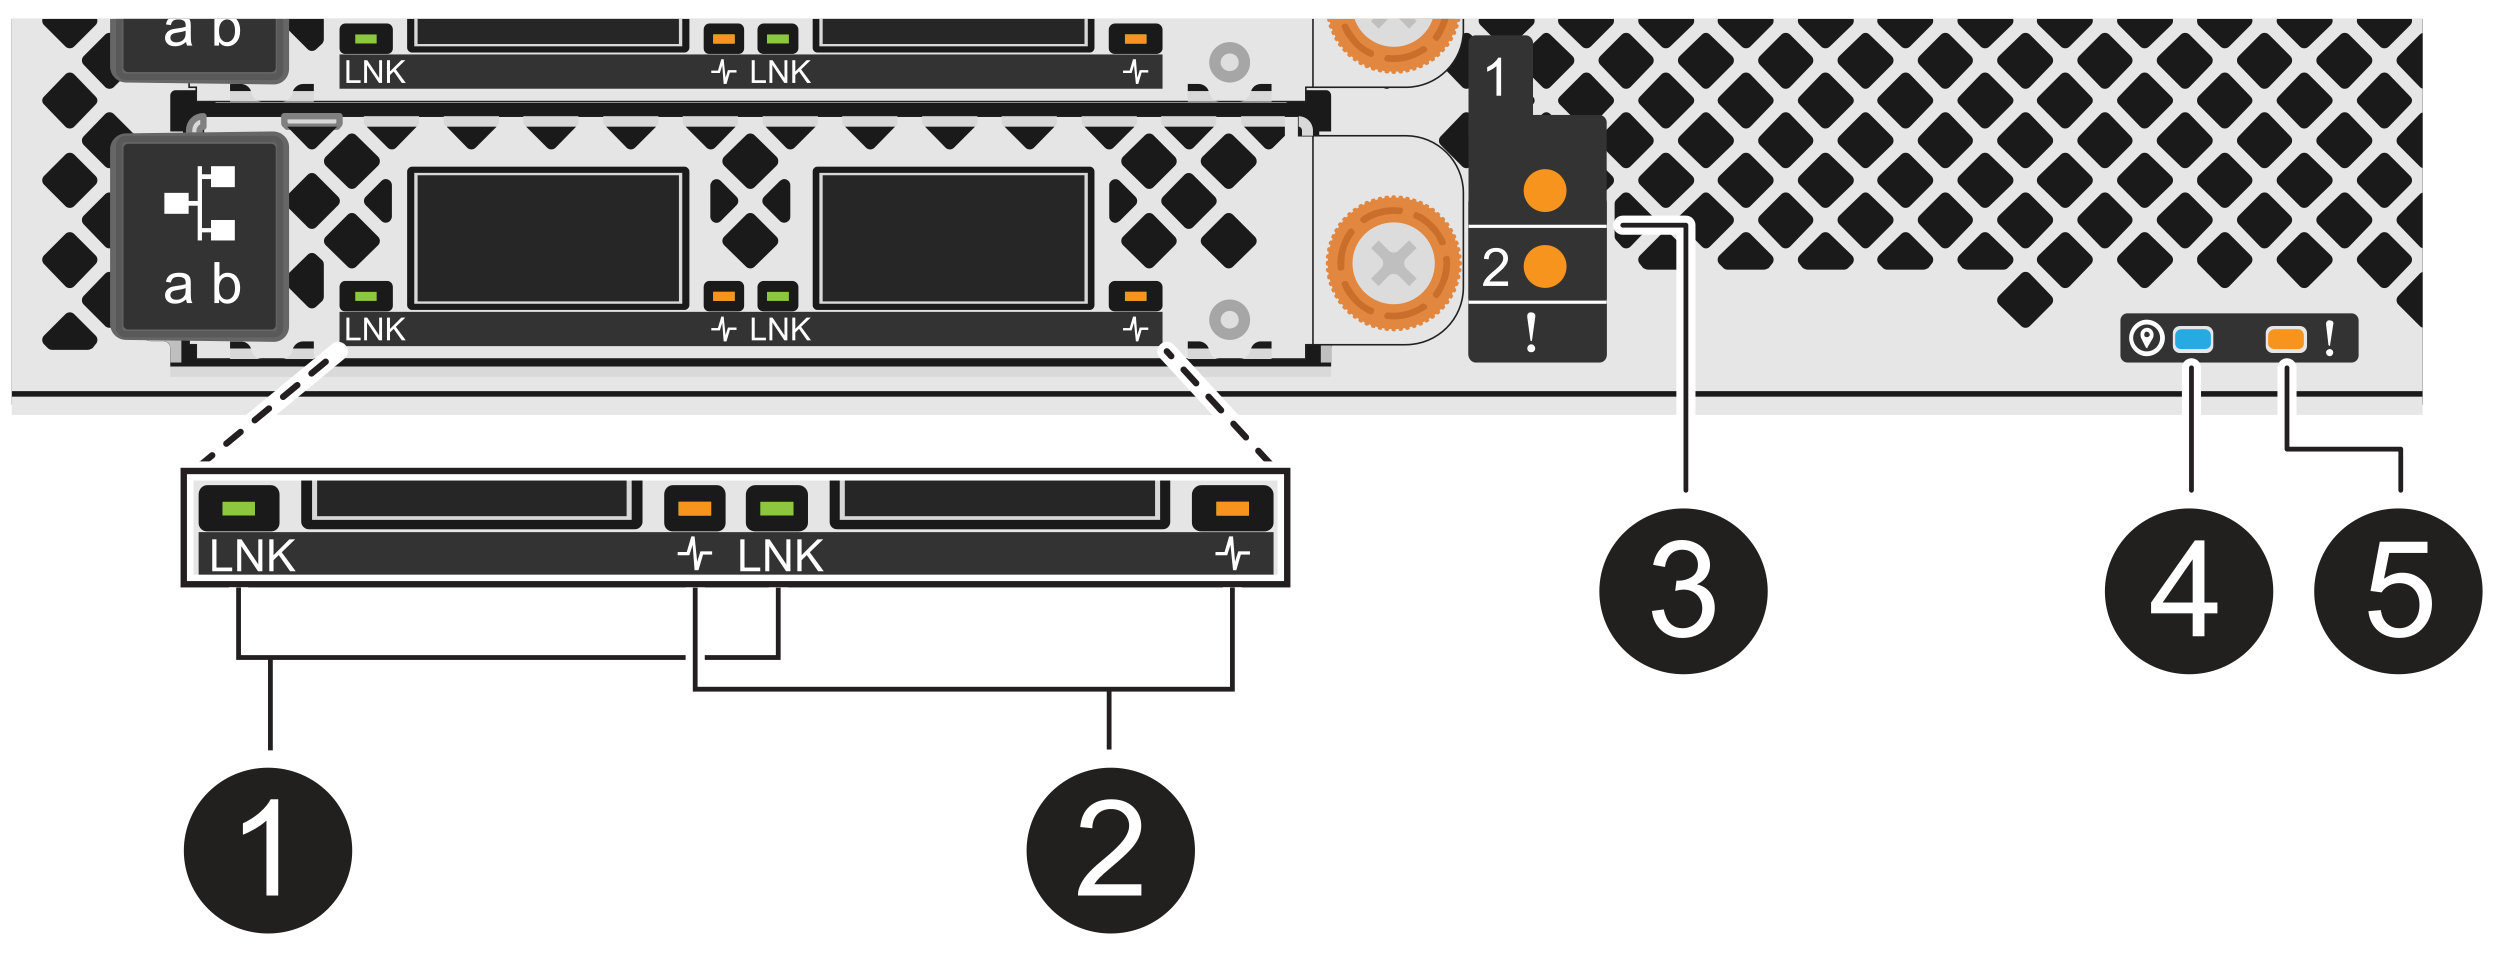 <?xml version="1.0" encoding="UTF-8"?><svg id="a" xmlns="http://www.w3.org/2000/svg" width="5.444in" height="2.126in" xmlns:xlink="http://www.w3.org/1999/xlink" viewBox="0 0 391.977 153.071"><defs><clipPath id="b"><rect x="1.845" y="2.965" width="378" height="63.585" fill="none"/></clipPath><clipPath id="c"><rect x="1.845" y="2.965" width="378" height="63.585" fill="none"/></clipPath><clipPath id="d"><path d="M196.009,50.163c0-1.791-1.418-3.209-3.209-3.209-1.717,0-3.209,1.418-3.209,3.209,0,1.717,1.493,3.135,3.209,3.135,1.791,0,3.209-1.418,3.209-3.135" clip-rule="evenodd" fill="#a6a6a6"/></clipPath><clipPath id="e"><path d="M196.009,9.803c0-1.791-1.418-3.209-3.209-3.209-1.717,0-3.209,1.418-3.209,3.209,0,1.717,1.493,3.135,3.209,3.135,1.791,0,3.209-1.418,3.209-3.135" clip-rule="evenodd" fill="#a6a6a6"/></clipPath><clipPath id="f"><rect x="29.607" y="74.261" width="171.8" height="18.794" fill="none"/></clipPath></defs><g clip-path="url(#b)"><rect x="-.211" y="-4.538" width="386.948" height="67.979" fill="#1a1a1a"/><path d="M386.774,62.196H-.828v2.863h387.601v-2.863Z" fill="#e6e6e6" fill-rule="evenodd"/><path d="M386.52-4.148H-.57v61.613h1.992v1.618h385.099V-4.148ZM-.996,61.325h387.815v-2.241H-.996v2.241Z" fill="#e6e6e6" fill-rule="evenodd"/><path d="M26.695,59.084h182.016v-1.618H26.695v1.618Z" fill="#d9d9d9" fill-rule="evenodd"/><path d="M33.791,14.14h-6.225c-.498,0-.871.373-.871.872v5.602h1.992v20.791h-1.992v3.112c0,.622-.498,1.12-1.121,1.12h-1.992c-.622,0-1.121.498-1.121,1.121v5.602c0,.622.498,1.12,1.121,1.12h1.992c.622,0,1.121.498,1.121,1.121v2.863h182.016v-2.863c0-.622.498-1.121,1.121-1.121h1.992c.623,0,1.121-.498,1.121-1.12v-5.602c0-.622-.498-1.121-1.121-1.121h-1.992c-.622,0-1.121-.498-1.121-1.12v-3.112h-1.867v-20.791h1.867v-5.602c0-.498-.373-.872-.747-.872h-6.225v1.992H33.791v-1.992" fill="#1a1a1a" fill-rule="evenodd"/><path d="M28.438,47.132v-3.486c0-.498-.373-.872-.871-.872h-.872v1.743c0,.623-.498,1.121-1.121,1.121h-1.992c-.622,0-1.121.498-1.121,1.121v5.602c0,.623.498,1.121,1.121,1.121h1.992c.623,0,1.121.498,1.121,1.121v2.241h1.743v-4.855h-4.482v-4.855h4.482M207.092,51.988v4.855h1.618v-2.241c0-.623.498-1.121,1.121-1.121h1.992c.622,0,1.121-.498,1.121-1.121v-5.602c0-.623-.498-1.121-1.121-1.121h-1.992c-.623,0-1.121-.498-1.121-1.121v-1.743h-.747c-.498,0-.872.373-.872.872v3.486h4.482v4.855h-4.482Z" fill="#bfbfbf" fill-rule="evenodd"/><path d="M280.671,38.666l3.361-3.486c.373-.373.373-.996,0-1.369l-3.361-3.361c-.373-.373-.996-.373-1.369,0l-3.361,3.361c-.373.373-.373.996,0,1.369l3.361,3.486c.373.373.996.373,1.369,0ZM280.671,26.092l3.361-3.361c.373-.373.373-.996,0-1.369l-3.361-3.486c-.373-.373-.996-.373-1.369,0l-3.361,3.486c-.373.373-.373.996,0,1.369l3.361,3.361c.373.373.996.373,1.369,0ZM280.671,13.642l3.361-3.486c.373-.373.373-.996,0-1.369l-3.361-3.361c-.373-.373-.996-.373-1.369,0l-3.361,3.361c-.373.373-.373.996,0,1.369l3.361,3.486c.373.373.996.373,1.369,0ZM380.767,38.666l3.486-3.486c.374-.373.374-.996,0-1.369l-3.486-3.361c-.373-.373-.996-.373-1.369,0l-3.362,3.361c-.373.373-.373.996,0,1.369l3.362,3.486c.373.373.996.373,1.369,0ZM380.767,13.642l3.486-3.486c.374-.373.374-.996,0-1.369l-3.486-3.361c-.373-.373-.996-.373-1.369,0l-3.362,3.361c-.373.373-.373.996,0,1.369l3.362,3.486c.373.373.996.373,1.369,0ZM380.767,26.092l3.486-3.361c.374-.373.374-.996,0-1.369l-3.486-3.486c-.373-.373-.996-.373-1.369,0l-3.362,3.486c-.373.373-.373.996,0,1.369l3.362,3.361c.373.373.996.373,1.369,0ZM380.767,51.116l3.486-3.361c.374-.373.374-.996,0-1.369l-3.486-3.486c-.373-.373-.996-.373-1.369,0l-3.362,3.486c-.373.373-.373.996,0,1.369l3.362,3.361c.373.373.996.373,1.369,0ZM374.542,19.867l3.361-3.486c.374-.373.374-.872,0-1.245l-3.361-3.486c-.373-.373-.996-.373-1.369,0l-3.362,3.486c-.373.373-.373.872,0,1.245l3.362,3.486c.373.373.996.373,1.369,0ZM374.542,32.317l3.361-3.361c.374-.373.374-.996,0-1.369l-3.361-3.361c-.373-.373-.996-.373-1.369,0l-3.362,3.361c-.373.373-.373.996,0,1.369l3.362,3.361c.373.373.996.373,1.369,0ZM374.542,44.891l3.361-3.486c.374-.373.374-.996,0-1.369l-3.361-3.361c-.373-.373-.996-.373-1.369,0l-3.362,3.361c-.373.373-.373.996,0,1.369l3.362,3.486c.373.373.996.373,1.369,0ZM368.317,13.642l3.361-3.486c.374-.373.374-.996,0-1.369l-3.361-3.361c-.373-.373-.996-.373-1.369,0l-3.486,3.361c-.373.373-.373.996,0,1.369l3.486,3.486c.373.373.996.373,1.369,0ZM368.317,38.666l3.361-3.486c.374-.373.374-.996,0-1.369l-3.361-3.361c-.373-.373-.996-.373-1.369,0l-3.486,3.361c-.373.373-.373.996,0,1.369l3.486,3.486c.373.373.996.373,1.369,0ZM368.317,26.092l3.361-3.361c.374-.373.374-.996,0-1.369l-3.361-3.486c-.373-.373-.996-.373-1.369,0l-3.486,3.486c-.373.373-.373.996,0,1.369l3.486,3.361c.373.373.996.373,1.369,0ZM374.542,7.293l3.361-3.361c.374-.373.374-.996,0-1.369l-3.361-3.361c-.373-.373-.996-.373-1.369,0l-3.362,3.361c-.373.373-.373.996,0,1.369l3.362,3.361c.373.373.996.373,1.369,0ZM361.968,32.317l3.486-3.361c.374-.373.374-.996,0-1.369l-3.486-3.361c-.373-.373-.996-.373-1.369,0l-3.361,3.361c-.373.373-.373.996,0,1.369l3.361,3.361c.374.373.996.373,1.369,0ZM361.968,19.867l3.486-3.486c.374-.373.374-.872,0-1.245l-3.486-3.486c-.373-.373-.996-.373-1.369,0l-3.361,3.486c-.373.373-.373.872,0,1.245l3.361,3.486c.374.373.996.373,1.369,0ZM361.968,44.891l3.486-3.486c.374-.373.374-.996,0-1.369l-3.486-3.361c-.373-.373-.996-.373-1.369,0l-3.361,3.361c-.373.373-.373.996,0,1.369l3.361,3.486c.374.373.996.373,1.369,0ZM355.743,38.666l3.361-3.486c.374-.373.374-.996,0-1.369l-3.361-3.361c-.373-.373-.996-.373-1.369,0l-3.361,3.361c-.373.373-.373.996,0,1.369l3.361,3.486c.374.373.996.373,1.369,0ZM355.743,26.092l3.361-3.361c.374-.373.374-.996,0-1.369l-3.361-3.486c-.373-.373-.996-.373-1.369,0l-3.361,3.486c-.373.373-.373.996,0,1.369l3.361,3.361c.374.373.996.373,1.369,0ZM355.743,13.642l3.361-3.486c.374-.373.374-.996,0-1.369l-3.361-3.361c-.373-.373-.996-.373-1.369,0l-3.361,3.361c-.373.373-.373.996,0,1.369l3.361,3.486c.374.373.996.373,1.369,0ZM361.968,7.293l3.486-3.361c.374-.373.374-.996,0-1.369l-3.486-3.361c-.373-.373-.996-.373-1.369,0l-3.361,3.361c-.373.373-.373.996,0,1.369l3.361,3.361c.374.373.996.373,1.369,0ZM349.518,32.317l3.361-3.361c.374-.373.374-.996,0-1.369l-3.361-3.361c-.373-.373-.996-.373-1.369,0l-3.486,3.361c-.249.373-.249.996,0,1.369l3.486,3.361c.374.373.996.373,1.369,0ZM349.518,19.867l3.361-3.486c.374-.373.374-.872,0-1.245l-3.361-3.486c-.373-.373-.996-.373-1.369,0l-3.486,3.486c-.249.373-.249.872,0,1.245l3.486,3.486c.374.373.996.373,1.369,0ZM349.518,44.891l3.361-3.486c.374-.373.374-.996,0-1.369l-3.361-3.361c-.373-.373-.996-.373-1.369,0l-3.486,3.361c-.249.373-.249.996,0,1.369l3.486,3.486c.374.373.996.373,1.369,0ZM343.293,13.642l3.361-3.486c.374-.373.374-.996,0-1.369l-3.361-3.361c-.373-.373-.996-.373-1.369,0l-3.486,3.361c-.373.373-.373.996,0,1.369l3.486,3.486c.374.373.996.373,1.369,0ZM343.293,26.092l3.361-3.361c.374-.373.374-.996,0-1.369l-3.361-3.486c-.373-.373-.996-.373-1.369,0l-3.486,3.486c-.373.373-.373.996,0,1.369l3.486,3.361c.374.373.996.373,1.369,0ZM343.293,38.666l3.361-3.486c.374-.373.374-.996,0-1.369l-3.361-3.361c-.373-.373-.996-.373-1.369,0l-3.486,3.361c-.373.373-.373.996,0,1.369l3.486,3.486c.374.373.996.373,1.369,0ZM349.518,7.293l3.361-3.361c.374-.373.374-.996,0-1.369l-3.361-3.361c-.373-.373-.996-.373-1.369,0l-3.486,3.361c-.249.373-.249.996,0,1.369l3.486,3.361c.374.373.996.373,1.369,0ZM336.944,32.317l3.486-3.361c.374-.373.374-.996,0-1.369l-3.486-3.361c-.373-.373-.996-.373-1.369,0l-3.361,3.361c-.373.373-.373.996,0,1.369l3.361,3.361c.374.373.996.373,1.369,0ZM336.944,44.891l3.486-3.486c.374-.373.374-.996,0-1.369l-3.486-3.361c-.373-.373-.996-.373-1.369,0l-3.361,3.361c-.373.373-.373.996,0,1.369l3.361,3.486c.374.373.996.373,1.369,0ZM330.719,13.642l3.361-3.486c.374-.373.374-.996,0-1.369l-3.361-3.361c-.373-.373-.996-.373-1.369,0l-3.361,3.361c-.373.373-.373.996,0,1.369l3.361,3.486c.374.373.996.373,1.369,0ZM324.494,19.867l3.361-3.486c.374-.373.374-.872,0-1.245l-3.361-3.486c-.373-.373-.996-.373-1.369,0l-3.486,3.486c-.373.373-.373.872,0,1.245l3.486,3.486c.374.373.996.373,1.369,0ZM324.494,7.293l3.361-3.361c.374-.373.374-.996,0-1.369l-3.361-3.361c-.373-.373-.996-.373-1.369,0l-3.486,3.361c-.373.373-.373.996,0,1.369l3.486,3.361c.374.373.996.373,1.369,0ZM318.269,13.642l3.361-3.486c.374-.373.374-.996,0-1.369l-3.361-3.361c-.373-.373-.996-.373-1.369,0l-3.486,3.361c-.373.373-.373.996,0,1.369l3.486,3.486c.374.373.996.373,1.369,0ZM311.92,19.867l3.486-3.486c.374-.373.374-.872,0-1.245l-3.486-3.486c-.373-.373-.996-.373-1.369,0l-3.361,3.486c-.373.373-.373.872,0,1.245l3.361,3.486c.373.373.996.373,1.369,0ZM311.92,7.293l3.486-3.361c.374-.373.374-.996,0-1.369l-3.486-3.361c-.373-.373-.996-.373-1.369,0l-3.361,3.361c-.373.373-.373.996,0,1.369l3.361,3.361c.373.373.996.373,1.369,0ZM305.695,13.642l3.361-3.486c.373-.373.373-.996,0-1.369l-3.361-3.361c-.373-.373-.996-.373-1.369,0l-3.361,3.361c-.373.373-.373.996,0,1.369l3.361,3.486c.373.373.996.373,1.369,0ZM330.719,38.666l3.361-3.486c.374-.373.374-.996,0-1.369l-3.361-3.361c-.373-.373-.996-.373-1.369,0l-3.361,3.361c-.373.373-.373.996,0,1.369l3.361,3.486c.374.373.996.373,1.369,0ZM324.494,44.891l3.361-3.486c.374-.373.374-.996,0-1.369l-3.361-3.361c-.373-.373-.996-.373-1.369,0l-3.486,3.361c-.373.373-.373.996,0,1.369l3.486,3.486c.374.373.996.373,1.369,0ZM318.269,38.666l3.361-3.486c.374-.373.374-.996,0-1.369l-3.361-3.361c-.373-.373-.996-.373-1.369,0l-3.486,3.361c-.373.373-.373.996,0,1.369l3.486,3.486c.374.373.996.373,1.369,0ZM318.269,51.116l3.361-3.361c.374-.373.374-.996,0-1.369l-3.361-3.486c-.373-.373-.996-.373-1.369,0l-3.486,3.486c-.373.373-.373.996,0,1.369l3.486,3.361c.374.373.996.373,1.369,0ZM311.92,32.317l3.486-3.361c.374-.373.374-.996,0-1.369l-3.486-3.361c-.373-.373-.996-.373-1.369,0l-3.361,3.361c-.373.373-.373.996,0,1.369l3.361,3.361c.373.373.996.373,1.369,0ZM305.695,26.092l3.361-3.361c.373-.373.373-.996,0-1.369l-3.361-3.486c-.373-.373-.996-.373-1.369,0l-3.361,3.486c-.373.373-.373.996,0,1.369l3.361,3.361c.373.373.996.373,1.369,0ZM308.434,42.277h5.727c.249,0,.498-.125.622-.249l.622-.622c.374-.373.374-.996,0-1.369l-3.486-3.361c-.373-.373-.996-.373-1.369,0l-3.361,3.361c-.373.373-.373.996,0,1.369l.498.622c.249.124.498.249.747.249ZM305.695,38.666l3.361-3.486c.373-.373.373-.996,0-1.369l-3.361-3.361c-.373-.373-.996-.373-1.369,0l-3.361,3.361c-.373.373-.373.996,0,1.369l3.361,3.486c.373.373.996.373,1.369,0ZM330.719,26.092l3.361-3.361c.374-.373.374-.996,0-1.369l-3.361-3.486c-.373-.373-.996-.373-1.369,0l-3.361,3.486c-.373.373-.373.996,0,1.369l3.361,3.361c.374.373.996.373,1.369,0ZM324.494,32.317l3.361-3.361c.374-.373.374-.996,0-1.369l-3.361-3.361c-.373-.373-.996-.373-1.369,0l-3.486,3.361c-.373.373-.373.996,0,1.369l3.486,3.361c.374.373.996.373,1.369,0ZM318.269,26.092l3.361-3.361c.374-.373.374-.996,0-1.369l-3.361-3.486c-.373-.373-.996-.373-1.369,0l-3.486,3.486c-.373.373-.373.996,0,1.369l3.486,3.361c.374.373.996.373,1.369,0ZM336.944,7.293l3.486-3.361c.374-.373.374-.996,0-1.369l-3.486-3.361c-.373-.373-.996-.373-1.369,0l-3.361,3.361c-.373.373-.373.996,0,1.369l3.361,3.361c.374.373.996.373,1.369,0ZM336.944,19.867l3.486-3.486c.374-.373.374-.872,0-1.245l-3.486-3.486c-.373-.373-.996-.373-1.369,0l-3.361,3.486c-.373.373-.373.872,0,1.245l3.361,3.486c.374.373.996.373,1.369,0ZM302.334,42.028l.498-.622c.373-.373.373-.996,0-1.369l-3.361-3.361c-.373-.373-.996-.373-1.369,0l-3.486,3.361c-.373.373-.373.996,0,1.369l.622.622c.124.124.374.249.623.249h5.727c.249,0,.498-.125.747-.249ZM299.47,19.867l3.361-3.486c.373-.373.373-.872,0-1.245l-3.361-3.486c-.373-.373-.996-.373-1.369,0l-3.486,3.486c-.373.373-.373.872,0,1.245l3.486,3.486c.373.373.996.373,1.369,0ZM299.47,32.317l3.361-3.361c.373-.373.373-.996,0-1.369l-3.361-3.361c-.373-.373-.996-.373-1.369,0l-3.486,3.361c-.373.373-.373.996,0,1.369l3.486,3.361c.373.373.996.373,1.369,0ZM293.121,13.642l3.486-3.486c.373-.373.373-.996,0-1.369l-3.486-3.361c-.373-.373-.872-.373-1.245,0l-3.486,3.361c-.373.373-.373.996,0,1.369l3.486,3.486c.373.373.872.373,1.245,0ZM293.121,38.666l3.486-3.486c.373-.373.373-.996,0-1.369l-3.486-3.361c-.373-.373-.872-.373-1.245,0l-3.486,3.361c-.373.373-.373.996,0,1.369l3.486,3.486c.373.373.872.373,1.245,0ZM299.47,7.293l3.361-3.361c.373-.373.373-.996,0-1.369l-3.361-3.361c-.373-.373-.996-.373-1.369,0l-3.486,3.361c-.373.373-.373.996,0,1.369l3.486,3.361c.373.373.996.373,1.369,0ZM293.121,26.092l3.486-3.361c.373-.373.373-.996,0-1.369l-3.486-3.486c-.373-.373-.872-.373-1.245,0l-3.486,3.486c-.373.373-.373.996,0,1.369l3.486,3.361c.373.373.872.373,1.245,0ZM286.896,32.317l3.486-3.361c.373-.373.373-.996,0-1.369l-3.486-3.361c-.373-.373-.996-.373-1.369,0l-3.361,3.361c-.373.373-.373.996,0,1.369l3.361,3.361c.373.373.996.373,1.369,0ZM286.896,7.293l3.486-3.361c.373-.373.373-.996,0-1.369l-3.486-3.361c-.373-.373-.996-.373-1.369,0l-3.361,3.361c-.373.373-.373.996,0,1.369l3.361,3.361c.373.373.996.373,1.369,0ZM286.896,19.867l3.486-3.486c.373-.373.373-.872,0-1.245l-3.486-3.486c-.373-.373-.996-.373-1.369,0l-3.361,3.486c-.373.373-.373.872,0,1.245l3.361,3.486c.373.373.996.373,1.369,0ZM289.759,42.028l.622-.622c.373-.373.373-.996,0-1.369l-3.486-3.361c-.373-.373-.996-.373-1.369,0l-3.361,3.361c-.373.373-.373.996,0,1.369l.498.622c.249.124.498.249.747.249h5.727c.249,0,.498-.125.623-.249Z" fill="#1a1a1a" fill-rule="evenodd"/><path d="M24.08,7.293l3.486-3.362c.373-.373.373-.996,0-1.369l-3.486-3.361c-.374-.373-.871-.373-1.245,0l-3.486,3.361c-.374.374-.374.996,0,1.369l3.486,3.362c.373.373.871.373,1.245,0ZM18.602,43.646l-.747-.747c-.374-.373-.996-.373-1.369,0l-3.361,3.486c-.374.373-.374.996,0,1.369l3.361,3.362c.373.373.996.373,1.369,0l.747-.747c.124-.124.249-.373.249-.622v-5.478c0-.249-.124-.498-.249-.622ZM17.855,26.092l3.486-3.362c.373-.373.373-.996,0-1.369l-3.486-3.486c-.374-.373-.996-.373-1.369,0l-3.361,3.486c-.374.373-.374.996,0,1.369l3.361,3.362c.373.373.996.373,1.369,0ZM17.855,13.642l3.486-3.486c.373-.373.373-.996,0-1.369l-3.486-3.361c-.374-.373-.996-.373-1.369,0l-3.361,3.361c-.374.374-.374.996,0,1.369l3.361,3.486c.373.373.996.373,1.369,0ZM17.855,38.666l3.486-3.486c.373-.373.373-.996,0-1.369l-3.486-3.362c-.374-.373-.996-.373-1.369,0l-3.361,3.362c-.374.373-.374.996,0,1.369l3.361,3.486c.373.373.996.373,1.369,0ZM11.63,19.867l3.361-3.486c.373-.373.373-.871,0-1.245l-3.361-3.486c-.374-.373-.996-.373-1.369,0l-3.361,3.486c-.374.373-.374.871,0,1.245l3.361,3.486c.373.373.996.373,1.369,0ZM11.63,44.891l3.361-3.486c.373-.373.373-.996,0-1.369l-3.361-3.362c-.374-.373-.996-.373-1.369,0l-3.361,3.362c-.374.373-.374.996,0,1.369l3.361,3.486c.373.373.996.373,1.369,0ZM11.63,32.317l3.361-3.362c.373-.373.373-.996,0-1.369l-3.361-3.362c-.374-.373-.996-.373-1.369,0l-3.361,3.362c-.374.373-.374.996,0,1.369l3.361,3.362c.373.373.996.373,1.369,0ZM14.494,54.602l.498-.623c.373-.373.373-.996,0-1.369l-3.361-3.361c-.374-.374-.996-.374-1.369,0l-3.361,3.361c-.374.373-.374.996,0,1.369l.622.623c.124.124.373.249.622.249h5.602c.249,0,.498-.124.747-.249ZM11.63,7.293l3.361-3.362c.373-.373.373-.996,0-1.369l-3.361-3.361c-.374-.373-.996-.373-1.369,0l-3.361,3.361c-.374.374-.374.996,0,1.369l3.361,3.362c.373.373.996.373,1.369,0ZM277.309,42.028l.498-.623c.373-.373.373-.996,0-1.369l-3.362-3.362c-.373-.373-.996-.373-1.369,0l-3.486,3.362c-.373.373-.373.996,0,1.369l.623.623c.124.124.373.249.622.249h5.727c.249,0,.498-.124.747-.249ZM274.446,19.867l3.362-3.486c.373-.373.373-.871,0-1.245l-3.362-3.486c-.373-.373-.996-.373-1.369,0l-3.486,3.486c-.373.373-.373.871,0,1.245l3.486,3.486c.373.373.996.373,1.369,0ZM274.446,7.293l3.362-3.362c.373-.373.373-.996,0-1.369l-3.362-3.361c-.373-.373-.996-.373-1.369,0l-3.486,3.361c-.373.374-.373.996,0,1.369l3.486,3.362c.373.373.996.373,1.369,0ZM274.446,32.317l3.362-3.362c.373-.373.373-.996,0-1.369l-3.362-3.362c-.373-.373-.996-.373-1.369,0l-3.486,3.362c-.373.373-.373.996,0,1.369l3.486,3.362c.373.373.996.373,1.369,0ZM268.097,26.092l3.486-3.362c.373-.373.373-.996,0-1.369l-3.486-3.486c-.373-.373-.871-.373-1.245,0l-3.486,3.486c-.373.373-.373.996,0,1.369l3.486,3.362c.373.373.871.373,1.245,0ZM268.097,38.666l3.486-3.486c.373-.373.373-.996,0-1.369l-3.486-3.362c-.373-.373-.871-.373-1.245,0l-3.486,3.362c-.373.373-.373.996,0,1.369l3.486,3.486c.373.373.871.373,1.245,0ZM268.097,13.642l3.486-3.486c.373-.373.373-.996,0-1.369l-3.486-3.361c-.373-.373-.871-.373-1.245,0l-3.486,3.361c-.373.374-.373.996,0,1.369l3.486,3.486c.373.373.871.373,1.245,0ZM261.872,19.867l3.486-3.486c.373-.373.373-.871,0-1.245l-3.486-3.486c-.373-.373-.996-.373-1.369,0l-3.362,3.486c-.373.373-.373.871,0,1.245l3.362,3.486c.373.373.996.373,1.369,0ZM261.872,32.317l3.486-3.362c.373-.373.373-.996,0-1.369l-3.486-3.362c-.373-.373-.996-.373-1.369,0l-3.362,3.362c-.373.373-.373.996,0,1.369l3.362,3.362c.373.373.996.373,1.369,0ZM264.735,42.028l.623-.623c.373-.373.373-.996,0-1.369l-3.486-3.362c-.373-.373-.996-.373-1.369,0l-3.362,3.362c-.373.373-.373.996,0,1.369l.498.623c.249.124.498.249.747.249h5.727c.249,0,.498-.124.622-.249ZM249.422,7.293l3.361-3.362c.374-.373.374-.996,0-1.369l-3.361-3.361c-.373-.373-.996-.373-1.369,0l-3.486,3.361c-.373.374-.373.996,0,1.369l3.486,3.362c.373.373.996.373,1.369,0ZM236.848,7.293l3.486-3.362c.373-.373.373-.996,0-1.369l-3.486-3.361c-.373-.373-.996-.373-1.369,0l-3.361,3.361c-.373.374-.373.996,0,1.369l3.361,3.362c.374.373.996.373,1.369,0ZM224.398,7.293l3.361-3.362c.374-.373.374-.996,0-1.369l-3.361-3.361c-.373-.373-.996-.373-1.369,0l-3.486,3.361c-.373.374-.373.996,0,1.369l3.486,3.362c.374.373.996.373,1.369,0ZM253.157,31.943v5.104c0,.249.124.498.249.622l.872.996c.373.373.996.373,1.369,0l3.361-3.486c.374-.373.374-.996,0-1.369l-3.361-3.362c-.373-.373-.996-.373-1.369,0l-.872.872c-.124.124-.249.373-.249.622ZM255.647,26.092l3.361-3.362c.374-.373.374-.996,0-1.369l-3.361-3.486c-.373-.373-.996-.373-1.369,0l-3.362,3.486c-.373.373-.373.996,0,1.369l3.362,3.362c.373.373.996.373,1.369,0ZM245.936,29.951h5.478c.249,0,.498-.124.747-.373l.622-.623c.374-.373.374-.996,0-1.369l-3.361-3.362c-.373-.373-.996-.373-1.369,0l-3.486,3.362c-.373.373-.373.996,0,1.369l.747.623c.124.249.373.373.622.373ZM243.072,26.092l3.486-3.362c.373-.373.373-.996,0-1.369l-3.486-3.486c-.373-.373-.871-.373-1.245,0l-3.486,3.486c-.373.373-.373.996,0,1.369l3.486,3.362c.373.373.871.373,1.245,0ZM236.848,19.867l3.486-3.486c.373-.373.373-.871,0-1.245l-3.486-3.486c-.373-.373-.996-.373-1.369,0l-3.361,3.486c-.373.373-.373.871,0,1.245l3.361,3.486c.374.373.996.373,1.369,0ZM230.623,13.642l3.361-3.486c.374-.373.374-.996,0-1.369l-3.361-3.361c-.373-.373-.996-.373-1.369,0l-3.361,3.361c-.373.374-.373.996,0,1.369l3.361,3.486c.374.373.996.373,1.369,0ZM218.048,13.642l3.486-3.486c.374-.373.374-.996,0-1.369l-3.486-3.361c-.373-.373-.871-.373-1.245,0l-3.486,3.361c-.373.374-.373.996,0,1.369l3.486,3.486c.374.373.872.373,1.245,0ZM233.486,29.951h5.478c.249,0,.498-.124.622-.373l.747-.623c.373-.373.373-.996,0-1.369l-3.486-3.362c-.373-.373-.996-.373-1.369,0l-3.361,3.362c-.373.373-.373.996,0,1.369l.623.623c.249.249.498.373.747.373ZM230.623,26.092l3.361-3.362c.374-.373.374-.996,0-1.369l-3.361-3.486c-.373-.373-.996-.373-1.369,0l-3.361,3.486c-.373.373-.373.996,0,1.369l3.361,3.362c.374.373.996.373,1.369,0ZM255.647,13.642l3.361-3.486c.374-.373.374-.996,0-1.369l-3.361-3.361c-.373-.373-.996-.373-1.369,0l-3.362,3.361c-.373.374-.373.996,0,1.369l3.362,3.486c.373.373.996.373,1.369,0ZM249.422,19.867l3.361-3.486c.374-.373.374-.871,0-1.245l-3.361-3.486c-.373-.373-.996-.373-1.369,0l-3.486,3.486c-.373.373-.373.871,0,1.245l3.486,3.486c.373.373.996.373,1.369,0ZM243.072,13.642l3.486-3.486c.373-.373.373-.996,0-1.369l-3.486-3.361c-.373-.373-.871-.373-1.245,0l-3.486,3.361c-.373.374-.373.996,0,1.369l3.486,3.486c.373.373.871.373,1.245,0ZM261.872,7.293l3.486-3.362c.373-.373.373-.996,0-1.369l-3.486-3.361c-.373-.373-.996-.373-1.369,0l-3.362,3.361c-.373.374-.373.996,0,1.369l3.362,3.362c.373.373.996.373,1.369,0Z" fill="#1a1a1a" fill-rule="evenodd"/><path d="M333.583,56.843h35.108c.623,0,1.121-.498,1.121-1.121v-5.478c0-.622-.498-1.121-1.121-1.121h-35.108c-.623,0-1.121.498-1.121,1.121v5.478c0,.623.498,1.121,1.121,1.121M231.37,56.594h19.422c.623,0,1.121-.498,1.121-1.121v-23.655c0-.622-.498-1.121-1.121-1.121h-19.422c-.622,0-1.121.498-1.121,1.121v23.655c0,.623.498,1.121,1.121,1.121Z" fill="#333" fill-rule="evenodd"/><path d="M230.249,47.381h21.663v-.498h-21.663v.498ZM239.462,49.498l.498,3.61q0,.124.124.124t.124-.124l.498-3.61c.124-.373-.125-.747-.498-.747-.373-.124-.747.124-.747.498v.249ZM240.707,54.353c0-.249-.249-.622-.623-.622s-.622.373-.622.622c0,.374.249.623.622.623s.623-.249.623-.623ZM339.434,52.984c0-1.494-1.245-2.863-2.863-2.863-1.494,0-2.739,1.369-2.739,2.863s1.245,2.863,2.739,2.863c1.618,0,2.863-1.369,2.863-2.863ZM338.687,52.984c0,1.12-.872,2.116-2.117,2.116-1.121,0-2.116-.996-2.116-2.116s.996-2.117,2.116-2.117c1.245,0,2.117.996,2.117,2.117ZM337.069,52.485c0,.249-.249.373-.498.373s-.373-.124-.373-.373.124-.498.373-.498.498.249.498.498ZM335.699,52.984l.747,1.494q.124.124.249.124v-.124l.872-1.494c.249-.623,0-1.245-.498-1.494-.498-.249-1.121,0-1.369.498-.124.249-.124.622,0,.996ZM364.707,50.867l.374,3.237q.124.124.249.124v-.124l.498-3.237c.124-.373-.124-.622-.498-.622-.249-.124-.623.124-.623.498v.124ZM365.828,55.224c0-.249-.249-.498-.498-.498-.374,0-.623.249-.623.498,0,.373.249.622.623.622.249,0,.498-.249.498-.622Z" fill="#fff" fill-rule="evenodd"/><path d="M356.366,55.349h4.233c.622,0,1.121-.498,1.121-1.121v-1.992c0-.623-.498-1.121-1.121-1.121h-4.233c-.622,0-1.121.498-1.121,1.121v1.992c0,.623.498,1.121,1.121,1.121M341.799,55.349h4.108c.623,0,1.121-.498,1.121-1.121v-1.992c0-.623-.498-1.121-1.121-1.121h-4.108c-.622,0-1.121.498-1.121,1.121v1.992c0,.623.498,1.121,1.121,1.121Z" fill="#e6e6e6" fill-rule="evenodd"/><path d="M356.615,54.726h3.735c.498,0,.872-.373.872-.871v-1.245c0-.498-.373-.996-.872-.996h-3.735c-.498,0-.996.498-.996.996v1.245c0,.498.498.871.996.871M243.446,41.53c0-1.867-1.494-3.361-3.361-3.361s-3.361,1.494-3.361,3.361,1.494,3.361,3.361,3.361,3.361-1.494,3.361-3.361Z" fill="#f7941d" fill-rule="evenodd"/><path d="M234.187,44.578h-.729v-4.648c-.175.167-.405.335-.69.502s-.541.293-.769.377v-.705c.408-.192.765-.424,1.07-.697.306-.272.521-.538.648-.794h.47v5.965Z" fill="#fff"/><path d="M342.044,54.73h3.61c.622,0,.996-.373.996-.871v-1.245c0-.498-.373-.996-.996-.996h-3.61c-.622,0-.996.498-.996.996v1.245c0,.498.373.871.996.871Z" fill="#27aae1" fill-rule="evenodd"/></g><rect x="230.249" y="5.537" width="10.112" height="16.786" rx="1.121" ry="1.121" fill="#333"/><rect x="230.249" y="18.023" width="21.663" height="38.82" rx="1.121" ry="1.121" fill="#333"/><rect x="230.249" y="47.132" width="21.663" height=".498" fill="#fff"/><rect x="230.249" y="35.234" width="21.663" height=".498" fill="#fff"/><path d="M239.462,49.747l.498,3.61q0,.124.124.124t.124-.124l.498-3.61c.124-.373-.125-.747-.498-.747-.373-.124-.747.124-.747.498v.249Z" fill="#fff" fill-rule="evenodd"/><path d="M240.707,54.602c0-.249-.249-.622-.623-.622s-.622.373-.622.622c0,.374.249.623.622.623s.623-.249.623-.623Z" fill="#fff" fill-rule="evenodd"/><path d="M245.621,41.779c0-1.867-1.494-3.361-3.361-3.361s-3.361,1.494-3.361,3.361,1.494,3.361,3.361,3.361,3.361-1.494,3.361-3.361Z" fill="#f7941d" fill-rule="evenodd"/><path d="M236.449,44.126v.701h-3.928c-.005-.176.023-.344.085-.506.101-.268.261-.531.48-.791.221-.259.538-.559.955-.9.646-.529,1.082-.949,1.309-1.258.227-.309.341-.602.341-.877,0-.289-.104-.533-.311-.731-.207-.198-.477-.298-.809-.298-.352,0-.632.105-.843.316-.211.21-.317.502-.32.875l-.75-.077c.052-.56.245-.985.58-1.279.335-.293.784-.439,1.35-.439.569,0,1.021.158,1.354.474.332.316.498.708.498,1.175,0,.238-.049.471-.146.701-.098.229-.259.471-.484.725s-.601.603-1.125,1.046c-.438.367-.719.617-.843.748s-.227.263-.308.395h2.914Z" fill="#fff"/><path d="M245.621,29.88c0-1.867-1.494-3.361-3.361-3.361s-3.361,1.494-3.361,3.361,1.494,3.361,3.361,3.361,3.361-1.494,3.361-3.361Z" fill="#f7941d" fill-rule="evenodd"/><path d="M235.362,15.008h-.729v-4.648c-.175.167-.405.335-.69.502s-.541.293-.769.377v-.705c.408-.192.765-.424,1.07-.697.306-.272.521-.538.648-.794h.47v5.965Z" fill="#fff"/><g clip-path="url(#c)"><path d="M205.86,21.28v32.764h14.553c5,0,9.031-4.03,9.031-8.956v-14.852c0-4.926-4.03-8.956-9.031-8.956h-14.553M205.86,25.758v-4.478h-2.239v-3.06H31.891v3.06h-2.239v32.764h1.12v2.239h173.969v-2.239h1.119v-28.286Z" fill="#e5e5e5" fill-rule="evenodd" stroke="#221f20" stroke-miterlimit="10" stroke-width=".25"/><path d="M49.206,54.641h-3.284v.075l-.075.299c-.224.746-.896,1.269-1.642,1.269h5v-1.642M39.354,54.641h-3.284v1.642h5c-.746,0-1.418-.522-1.642-1.269l-.075-.299v-.075ZM199.367,54.641h-3.209c-.075,0-.075.075-.075.075l-.075.299c-.224.746-.896,1.269-1.642,1.269h5v-1.642ZM189.516,54.641h-3.284v1.642h5c-.746,0-1.418-.522-1.567-1.269l-.149-.299v-.075ZM31.891,19.862v-1.642c-1.269,0-2.239.97-2.239,2.239v.821h1.642v-.821c0-.299.299-.597.597-.597ZM203.621,19.862c.299,0,.522.299.522.597v.821h1.717v-.821c0-1.269-1.045-2.239-2.239-2.239v1.642ZM201.457,19.862v-1.642h-6.866v1.045c0,.075.075.224.149.299l.299.299h6.418ZM190.337,19.862l.224-.224c.075-.075.149-.224.149-.373v-1.045h-8.657v1.045c0,.075.075.224.149.299l.299.299h7.836ZM177.873,19.862l.149-.224c.149-.075.224-.224.224-.373v-1.045h-8.657v1.045c0,.075.075.224.149.299l.299.299h7.836ZM165.335,19.862l.224-.224c.075-.075.149-.224.149-.373v-1.045h-8.657v1.045c0,.075.075.224.149.299l.299.299h7.836ZM152.871,19.862l.149-.224c.149-.075.224-.224.224-.373v-1.045h-8.657v1.045c0,.075.075.224.149.299l.299.299h7.836ZM140.333,19.862l.224-.224c.075-.075.149-.224.149-.373v-1.045h-8.657v1.045c0,.075.075.224.149.299l.299.299h7.836ZM127.869,19.862l.149-.224c.149-.075.224-.224.224-.373v-1.045h-8.657v1.045c0,.075.075.224.149.299l.299.299h7.836ZM115.331,19.862l.224-.224c.075-.075.149-.224.149-.373v-1.045h-8.657v1.045c0,.075.075.224.149.299l.299.299h7.836ZM102.867,19.862l.149-.224c.149-.075.224-.224.224-.373v-1.045h-8.657v1.045c0,.075,0,.224.149.299l.299.299h7.836ZM90.329,19.862l.224-.224c.075-.075.149-.224.149-.373v-1.045h-8.657v1.045c0,.075.075.224.149.299l.299.299h7.836ZM77.865,19.862l.149-.224c.149-.075.224-.224.224-.373v-1.045h-8.657v1.045c0,.075,0,.224.149.299l.299.299h7.836ZM65.326,19.862l.224-.224c.075-.075.149-.224.149-.373v-1.045h-8.657v1.045c0,.075.075.224.149.299l.299.299h7.836ZM52.863,19.862l.149-.224c.149-.075.224-.224.224-.373v-1.045h-8.657v1.045c0,.075,0,.224.149.299l.299.299h7.836Z" fill="#d8d8d8" fill-rule="evenodd"/><path d="M52.863,19.862l.149-.224c.149-.075.224-.224.224-.373v-1.045h-8.657v1.045c0,.075,0,.224.149.299l.299.299h7.836Z" fill="none" stroke="gray" stroke-linecap="round" stroke-linejoin="round"/><path d="M31.891,19.862v-1.642c-1.269,0-2.239.97-2.239,2.239v.821h1.642v-.821c0-.299.299-.597.597-.597Z" fill="none" stroke="gray" stroke-linecap="round" stroke-linejoin="round"/><path d="M49.206,54.641v-1.119h-1.642c-.746,0-1.343.448-1.642,1.119h3.284M39.354,54.641c-.224-.672-.896-1.119-1.567-1.119h-1.717v1.119h3.284ZM199.367,54.641v-1.119h-1.642c-.746,0-1.343.448-1.567,1.119h3.209ZM189.516,54.641c-.224-.672-.896-1.119-1.567-1.119h-1.717v1.119h3.284ZM50.773,46.506v-5c0-.224-.075-.522-.224-.672l-.97-.896c-.373-.373-.97-.373-1.343,0l-3.433,3.358c-.373.373-.373.97,0,1.343l3.433,3.433c.373.373.97.373,1.343,0l.97-.896c.149-.224.224-.448.224-.672ZM175.559,28.37c-.373-.373-.97-.373-1.343,0-.224.224-.299.448-.299.672v4.926c0,.522.448.97.97.97.224,0,.448-.149.672-.299l2.463-2.463c.373-.373.373-.97,0-1.343l-2.463-2.463ZM123.913,33.968v-4.926c0-.522-.448-.97-.97-.97-.224,0-.448.149-.672.299l-2.463,2.463c-.373.373-.373.97,0,1.343l2.463,2.463c.373.373.97.373,1.343,0,.224-.149.299-.448.299-.672ZM113.017,28.37c-.373-.373-.97-.373-1.343,0-.149.224-.299.448-.299.672v4.926c0,.522.448.97.97.97.299,0,.522-.149.672-.299l2.463-2.463c.373-.373.373-.97,0-1.343l-2.463-2.463ZM61.446,33.968v-4.926c0-.522-.448-.97-.97-.97-.299,0-.522.149-.672.299l-2.463,2.463c-.373.373-.373.97,0,1.343l2.463,2.463c.373.373.97.373,1.343,0,.149-.149.299-.448.299-.672ZM201.457,21.28v-1.418h-6.418l3.209,3.284c.373.373.97.373,1.343,0l1.866-1.866ZM193.322,29.34l3.433-3.358c.373-.373.373-1.045,0-1.418l-3.433-3.358c-.373-.373-.97-.373-1.343,0l-3.433,3.358c-.373.373-.373,1.045,0,1.418l3.433,3.358c.373.373.97.373,1.343,0ZM180.858,29.34l3.358-3.358c.373-.373.373-1.045,0-1.418l-3.358-3.358c-.373-.373-.97-.373-1.343,0l-3.433,3.358c-.373.373-.373,1.045,0,1.418l3.433,3.358c.373.373.97.373,1.343,0ZM187.053,35.61l3.433-3.433c.373-.373.373-.97,0-1.343l-3.433-3.433c-.373-.373-.97-.373-1.343,0l-3.358,3.433c-.373.373-.373.97,0,1.343l3.358,3.433c.373.373.97.373,1.343,0ZM193.322,41.804l3.433-3.358c.373-.373.373-.97,0-1.343l-3.433-3.433c-.373-.373-.97-.373-1.343,0l-3.433,3.433c-.373.373-.373.97,0,1.343l3.433,3.358c.373.373.97.373,1.343,0ZM180.858,41.804l3.358-3.358c.373-.373.373-.97,0-1.343l-3.358-3.433c-.373-.373-.97-.373-1.343,0l-3.433,3.433c-.373.373-.373.97,0,1.343l3.433,3.358c.373.373.97.373,1.343,0ZM118.316,29.34l3.433-3.358c.373-.373.373-1.045,0-1.418l-3.433-3.358c-.373-.373-.97-.373-1.343,0l-3.433,3.358c-.373.373-.373,1.045,0,1.418l3.433,3.358c.373.373.97.373,1.343,0ZM118.316,41.804l3.433-3.358c.373-.373.373-.97,0-1.343l-3.433-3.433c-.373-.373-.97-.373-1.343,0l-3.433,3.433c-.373.373-.373.97,0,1.343l3.433,3.358c.373.373.97.373,1.343,0ZM55.848,29.34l3.433-3.358c.373-.373.373-1.045,0-1.418l-3.433-3.358c-.373-.373-.97-.373-1.343,0l-3.433,3.358c-.373.373-.373,1.045,0,1.418l3.433,3.358c.373.373.97.373,1.343,0ZM49.579,35.61l3.433-3.433c.373-.373.373-.97,0-1.343l-3.433-3.433c-.373-.373-.97-.373-1.343,0l-3.433,3.433c-.373.373-.373.97,0,1.343l3.433,3.433c.373.373.97.373,1.343,0ZM55.848,41.804l3.433-3.358c.373-.373.373-.97,0-1.343l-3.433-3.433c-.373-.373-.97-.373-1.343,0l-3.433,3.433c-.373.373-.373.97,0,1.343l3.433,3.358c.373.373.97.373,1.343,0ZM190.337,19.862h-7.836l3.284,3.284c.373.373.97.373,1.343,0l3.209-3.284ZM177.873,19.862h-7.836l3.209,3.284c.373.373.97.373,1.343,0l3.284-3.284ZM165.335,19.862h-7.836l3.284,3.284c.373.373.97.373,1.343,0l3.209-3.284ZM152.871,19.862h-7.836l3.209,3.284c.373.373.97.373,1.343,0l3.284-3.284ZM140.333,19.862h-7.836l3.284,3.284c.373.373.97.373,1.343,0l3.209-3.284ZM127.869,19.862h-7.836l3.209,3.284c.373.373.97.373,1.343,0l3.284-3.284ZM115.331,19.862h-7.836l3.284,3.284c.373.373.97.373,1.343,0l3.209-3.284ZM102.867,19.862h-7.836l3.209,3.284c.373.373.97.373,1.343,0l3.284-3.284ZM90.329,19.862h-7.836l3.284,3.284c.373.373.97.373,1.343,0l3.209-3.284ZM77.865,19.862h-7.836l3.209,3.284c.373.373.97.373,1.343,0l3.284-3.284ZM65.326,19.862h-7.836l3.284,3.284c.373.373.97.373,1.343,0l3.209-3.284ZM52.863,19.862h-7.836l3.209,3.284c.373.373.97.373,1.343,0l3.284-3.284ZM174.813,48.82h6.493c.522,0,.97-.373.97-.896v-2.911c0-.522-.448-.97-.97-.97h-6.493c-.522,0-.97.448-.97.97v2.911c0,.522.448.896.97.896ZM119.734,48.82h4.478c.522,0,.97-.373.97-.896v-2.911c0-.522-.448-.97-.97-.97h-4.478c-.522,0-.97.448-.97.97v2.911c0,.522.448.896.97.896ZM111.226,48.82h4.553c.522,0,.896-.373.896-.896v-2.911c0-.522-.373-.97-.896-.97h-4.553c-.522,0-.896.448-.896.97v2.911c0,.522.373.896.896.896ZM54.132,48.82h6.568c.522,0,.896-.373.896-.896v-2.911c0-.522-.373-.97-.896-.97h-6.568c-.522,0-.896.448-.896.97v2.911c0,.522.373.896.896.896ZM128.167,48.596h42.69c.448,0,.746-.373.746-.746v-20.972c0-.373-.299-.746-.746-.746h-42.69c-.448,0-.746.373-.746.746v20.972c0,.373.299.746.746.746ZM64.58,48.596h42.765c.373,0,.746-.373.746-.746v-20.972c0-.373-.373-.746-.746-.746h-42.765c-.373,0-.746.373-.746.746v20.972c0,.373.373.746.746.746Z" fill="#1a1a1a" fill-rule="evenodd"/><rect x="53.236" y="48.894" width="129.04" height="5.374" fill="#333"/><path d="M170.559,27.101h-42.093v20.524h42.093v-20.524ZM106.972,27.101h-42.018v20.524h42.018v-20.524Z" fill="#d8d8d8" fill-rule="evenodd"/><path d="M170.037,27.475h-41.048v19.778h41.048v-19.778ZM106.449,27.475h-40.973v19.778h40.973v-19.778Z" fill="#262626" fill-rule="evenodd"/><path d="M176.38,47.178h3.358v-1.418h-3.358v1.418ZM120.256,47.178h3.433v-1.418h-3.433v1.418ZM111.823,47.178h3.358v-1.418h-3.358v1.418ZM55.699,47.178h3.358v-1.418h-3.358v1.418Z" fill="#8dc63f" fill-rule="evenodd"/><path d="M178.694,51.357l-.373,1.194-.224-2.911h-.448l-.522,1.791h-1.045v.373h1.343l.373-1.194.299,2.911h.373l.522-1.791h1.045v-.373h-1.343M114.136,51.357l-.373,1.194-.299-2.911h-.373l-.522,1.791h-1.045v.373h1.343l.373-1.194.224,2.911h.448l.522-1.791h1.045v-.373h-1.343Z" fill="#fff" fill-rule="evenodd"/><path d="M45.325,51.133v-28.062c0-1.343-1.119-2.463-2.538-2.463l-22.987.299c-1.418,0-2.538,1.119-2.538,2.537v27.316c0,1.418,1.119,2.537,2.538,2.537l22.987.299c1.418.075,2.538-1.045,2.538-2.463" fill="#666" fill-rule="evenodd"/><path d="M20.024,51.656h22.539c.373,0,.672-.299.672-.672v-27.763c0-.373-.299-.672-.672-.672h-22.539c-.299,0-.672.299-.672.672v27.763c0,.373.373.672.672.672" fill="#333" fill-rule="evenodd"/><polyline points="29.577 31.505 29.577 30.236 25.771 30.236 25.771 33.52 29.577 33.52 29.577 32.251 30.995 32.251 30.995 37.699 31.667 37.699 31.667 36.43 33.085 36.43 33.085 37.699 36.817 37.699 36.817 34.49 33.085 34.49 33.085 35.759 31.667 35.759 31.667 28.072 33.085 28.072 33.085 29.34 36.817 29.34 36.817 26.057 33.085 26.057 33.085 27.325 31.667 27.325 31.667 26.057 30.995 26.057 30.995 31.505 29.577 31.505" fill="#fff" fill-rule="evenodd"/><rect x="18.681" y="21.802" width="25.226" height="30.6" rx=".97" ry=".97" fill="none" stroke="#595959" stroke-linecap="round" stroke-linejoin="round"/><path d="M196.009,50.163c0-1.791-1.418-3.209-3.209-3.209-1.717,0-3.209,1.418-3.209,3.209,0,1.717,1.493,3.135,3.209,3.135,1.791,0,3.209-1.418,3.209-3.135" fill="#a6a6a6" fill-rule="evenodd"/><path d="M194.218,50.163c0-.821-.597-1.418-1.418-1.418-.746,0-1.418.597-1.418,1.418,0,.746.672,1.343,1.418,1.343.821,0,1.418-.597,1.418-1.343" fill="#dedede" fill-rule="evenodd"/><path d="M228.847,40.535h.075c.149,0,.224-.149.224-.299v-.149c-.075-.149-.149-.224-.299-.224h-.075c0-.149-.075-.299-.075-.373l.149-.075c.075,0,.149-.149.149-.299l-.075-.149c0-.149-.149-.224-.224-.224l-.149.075c0-.149-.075-.299-.075-.373l.075-.075c.149,0,.224-.149.149-.299l-.075-.149c0-.149-.149-.224-.299-.224l-.075.075c-.075-.149-.075-.224-.149-.373l.149-.075c.075,0,.075-.149.075-.299l-.075-.149c-.075-.149-.224-.224-.299-.149h-.149c-.075-.075-.075-.224-.149-.299l.075-.075c.149-.075.149-.224.075-.299l-.075-.149c-.075-.149-.224-.224-.299-.149l-.149.075c-.075-.149-.149-.224-.224-.373l.149-.075c.075,0,.075-.149,0-.299l-.075-.149c-.149-.075-.224-.149-.373-.075l-.075.075c-.075-.075-.149-.224-.224-.299l.075-.075c.075-.075.075-.224,0-.373l-.149-.075c-.075-.149-.224-.149-.299-.075l-.149.075c-.075-.075-.149-.149-.224-.299l.075-.075c.075-.075.075-.224-.075-.299l-.149-.149c-.075-.075-.224-.075-.299,0l-.075.075c-.075-.075-.224-.149-.299-.224l.075-.075c.075-.149,0-.299-.075-.373l-.149-.075c-.149-.075-.299-.075-.373,0l-.075.075c-.075-.075-.224-.149-.299-.149l.075-.149c.075-.075,0-.224-.149-.299l-.149-.075c-.149-.075-.299-.075-.299,0l-.075.149c-.149-.075-.224-.149-.373-.149l.075-.149c.075-.075,0-.224-.149-.299l-.149-.075c-.149-.075-.299,0-.373.075v.149c-.149-.075-.224-.149-.373-.149v-.149c.075-.075,0-.224-.149-.224l-.149-.075c-.149-.075-.299,0-.299.075l-.075.149c-.149,0-.224-.075-.373-.075v-.149c.075-.075-.075-.224-.149-.224l-.224-.075c-.149,0-.224.075-.299.149v.149c-.149-.075-.299-.075-.373-.075v-.149c0-.075-.075-.224-.224-.224h-.224c-.075,0-.224.075-.224.149v.149h-.448v-.149c0-.075-.075-.224-.224-.224h-.149c-.149,0-.299.149-.299.224v.149h-.373v-.149c0-.075-.149-.149-.299-.149h-.149c-.149,0-.299.149-.299.224l.075.149c-.149,0-.299,0-.448.075v-.149c0-.075-.149-.149-.299-.149l-.149.075c-.149,0-.224.149-.224.224v.149c-.075,0-.224.075-.373.075v-.149c-.075-.075-.224-.149-.299-.075l-.224.075c-.075,0-.224.149-.149.224v.149c-.075,0-.224.075-.299.149l-.075-.149c-.075-.075-.224-.149-.299-.075l-.224.075c-.075.075-.149.224-.149.299l.075.149c-.075,0-.224.075-.373.149v-.149c-.075-.075-.224-.075-.373,0l-.149.075c-.075.075-.149.224-.075.299v.149c-.075,0-.149.075-.299.149l-.075-.075c-.075-.075-.224-.075-.299,0l-.149.075c-.149.075-.149.224-.075.373l.075.075c-.149.075-.224.149-.299.224l-.149-.075c-.075-.075-.224-.075-.299,0l-.149.149c-.075.075-.149.224-.075.299l.149.075c-.149.149-.224.224-.299.299l-.075-.075c-.075-.075-.224-.075-.373.075l-.075.075c-.149.149-.149.299-.075.373l.149.075c-.075.075-.224.224-.299.299l-.075-.075c-.075-.075-.224,0-.299.075l-.149.149c-.075.149-.075.299.075.299l.075.075c-.075.149-.149.224-.224.373l-.075-.075c-.149-.075-.299,0-.299.149l-.149.149c-.075.075,0,.224.075.299l.075.075c0,.075-.075.224-.149.299h-.075c-.149-.075-.299,0-.299.149l-.075.149c-.075.149-.075.299.075.299l.075.075c0,.149-.075.224-.149.373l-.075-.075c-.149,0-.224.075-.299.224l-.075.149c0,.149.075.299.149.299l.149.075c-.075.075-.075.224-.149.373l-.075-.075c-.149,0-.224.075-.299.224v.149c-.075.149,0,.299.149.299l.075.075c0,.075,0,.224-.075.373h-.075c-.149,0-.224.075-.224.224l-.075.149c0,.149.075.299.224.299h.149c-.075.149-.075.299-.075.373h-.075c-.149,0-.224.149-.224.299v.149c0,.149.075.299.224.299h.075c0,.075,0,.224.075.373h-.149c-.149,0-.224.149-.224.299l.075.149c0,.149.075.224.224.224h.075c.075.149.075.224.075.373h-.075c-.149.075-.224.224-.149.299v.224c.075.149.149.224.299.224l.075-.075c.075.149.075.299.149.373l-.149.075c-.075,0-.149.149-.149.299l.075.149c.075.149.149.224.299.224l.075-.075c.075.149.149.224.149.373l-.075.075c-.149,0-.149.149-.075.299l.075.149c0,.149.149.224.299.149l.075-.075c.075.149.149.224.149.373l-.075.075c-.075.075-.149.224-.075.299l.149.149c0,.149.149.224.299.149l.075-.075c.075.149.149.224.224.299l-.075.075c-.149.075-.149.224-.075.373l.149.149c.075.075.224.149.299.075l.075-.075c.075.075.224.224.299.299l-.149.075c-.075.075-.075.224.075.299l.075.149c.149.149.299.149.373.075l.075-.075c.075.075.149.149.299.299l-.149.075c-.075.075,0,.224.075.299l.149.149c.075.075.224.075.299,0l.149-.075c.075.075.149.149.299.224l-.075.075c-.075.149-.075.224.075.373l.149.075c.075.075.224.075.299,0l.075-.149c.149.075.224.149.299.224v.149c-.075.075,0,.224.075.299l.149.075c.149.075.299.075.373-.075v-.075c.149.075.299.149.373.149l-.075.149c0,.075.075.224.149.299l.224.075c.075,0,.224,0,.299-.075l.075-.149c.075.075.224.075.299.149v.075c-.075.149.075.299.149.299l.224.075c.075.075.224,0,.299-.149v-.075c.149,0,.299.075.373.075v.149c0,.075.075.224.224.224l.149.075c.149,0,.299-.075.299-.149v-.149c.149,0,.299.075.448.075l-.075.149c0,.075.149.149.299.224h.149c.149,0,.299-.075.299-.224v-.075h.373v.149c0,.075.149.224.299.224h.149c.149,0,.224-.149.224-.224v-.149h.448v.075c0,.149.149.224.224.224h.224c.149-.075.224-.149.224-.224v-.149c.075,0,.224-.075.373-.075v.149c.075.075.149.149.299.149l.224-.075c.075,0,.224-.149.149-.224v-.149c.149,0,.224-.075.373-.075l.075.075c0,.149.149.224.299.149l.149-.075c.149,0,.224-.149.149-.299v-.075c.149-.075.224-.075.373-.149v.149c.075.075.224.075.373.075l.149-.075c.149-.075.224-.224.149-.299l-.075-.149c.149,0,.224-.075.373-.149l.075.075c0,.149.149.149.299.075l.149-.075c.149-.075.224-.224.149-.299l-.075-.149c.075-.075.224-.149.299-.224l.075.149c.075.075.224.075.373,0l.149-.075c.075-.149.149-.224.075-.373l-.075-.075c.075-.075.224-.149.299-.224l.075.075c.075.075.224.075.299,0l.149-.149c.149-.075.149-.224.075-.299l-.075-.075c.075-.149.149-.224.224-.299l.149.075c.075.075.224.075.299-.075l.149-.149c.075-.075.075-.224,0-.299l-.075-.075c.075-.075.149-.224.224-.299l.075.075c.149.075.224,0,.373-.075l.075-.149c.075-.149.075-.299,0-.373l-.149-.075c.075-.075.149-.149.224-.299l.149.075c.075.075.224,0,.299-.149l.075-.149c.075-.075.075-.224-.075-.299l-.075-.075c.075-.149.075-.224.149-.373l.149.075c.075.075.224,0,.299-.149l.075-.149c0-.149,0-.299-.075-.299l-.149-.075c.075-.149.075-.224.149-.373l.075.075c.149,0,.299-.075.299-.224l.075-.149c.075-.149,0-.299-.149-.299l-.075-.075c0-.075.075-.224.075-.373l.149.075c.075,0,.224-.075.224-.224l.075-.224c0-.075-.075-.224-.149-.299h-.149c0-.149.075-.224.075-.373h.075c.149,0,.224-.075.299-.224v-.149c0-.149-.075-.299-.224-.299h-.075v-.373h.149c.075,0,.224-.149.224-.299v-.149c0-.149-.149-.299-.224-.299h-.149v-.373" fill="#e2873f" fill-rule="evenodd"/><path d="M214.07,34.938c1.045-.746,2.314-1.194,3.657-1.343.597-.075,1.119-.075,1.717,0,.224,0,.373-.149.448-.299l.075-.224c.075-.224-.075-.448-.299-.522h-.075c-1.12-.149-2.239-.075-3.358.224-.97.224-1.94.672-2.761,1.269-.224.149-.299.448-.149.597,0,0,.075,0,.075.075l.149.149c.149.149.373.149.522.075M222.951,47.625c-1.045.746-2.314,1.194-3.582,1.343-.597.075-1.194.075-1.791,0-.224,0-.373.149-.448.299l-.075.224c-.075.224.075.448.299.522h.075c1.119.149,2.239.075,3.358-.224.97-.299,1.94-.746,2.836-1.343.149-.075.224-.373.075-.522v-.075l-.224-.149c-.075-.149-.373-.149-.522-.075ZM210.786,41.132,210.786,41.132c0-1.343.373-2.612,1.045-3.732.149-.299.299-.522.522-.746.075-.224.075-.448-.075-.522l-.149-.224c-.149-.149-.448-.149-.597,0,0,0,0,.075-.075.075-.299.448-.672.97-.896,1.493-.522,1.119-.821,2.388-.896,3.657,0,.299.075.597.075.97,0,.224.224.373.448.299h.299c.149-.075.299-.299.299-.448v-.821ZM209.667,41.132,225.638,38.222c.075.224.299.299.522.224h.224c.224-.075.373-.299.299-.522v-.075c-.299-.672-.672-1.269-1.12-1.866-.448-.672-1.119-1.269-1.791-1.791-.448-.373-.97-.672-1.567-.896-.149-.149-.448,0-.522.149v.075l-.075.224c-.075.224,0,.448.224.522.672.299,1.343.746,1.94,1.269.522.522.97,1.045,1.343,1.567.224.373.373.746.522,1.119ZM226.31,41.431,226.31,41.431c-.075,1.343-.448,2.687-1.119,3.806-.149.224-.299.448-.448.672-.149.149-.149.373,0,.522l.224.224c.149.149.373.149.522,0,.075,0,.075-.075.075-.075.373-.448.672-.97.896-1.567.597-1.119.896-2.314.896-3.582,0-.299,0-.597-.075-.97,0-.224-.224-.373-.448-.373l-.224.075c-.224.075-.373.224-.373.448.075.299.075.522.075.821ZM227.355,41.431,210.413,44.715c.224.672.597,1.269,1.045,1.866.522.672,1.12,1.269,1.791,1.791.522.373,1.045.672,1.567.896.224.075.448,0,.522-.224h.075v-.224c.075-.224,0-.448-.149-.522-.746-.299-1.418-.746-2.015-1.269-.448-.522-.896-1.045-1.269-1.642-.224-.299-.448-.672-.597-1.045-.075-.224-.299-.299-.448-.299l-.299.075c-.224.075-.299.299-.299.522q.075,0,.075.075Z" fill="#ca6e2c" fill-rule="evenodd"/><path d="M224.966,41.282c0-3.582-2.911-6.418-6.418-6.418-3.582,0-6.493,2.836-6.493,6.418s2.911,6.418,6.493,6.418c3.508,0,6.418-2.836,6.418-6.418" fill="#dcdcdc" fill-rule="evenodd"/><path d="M222.13,43.67l-1.642-1.567c-.448-.448-.448-1.194,0-1.642l1.642-1.567-1.194-1.194-1.642,1.567c-.448.448-1.119.448-1.567,0l-1.567-1.567-1.194,1.194,1.567,1.567c.448.448.448,1.194,0,1.642l-1.567,1.567,1.194,1.194,1.567-1.642c.448-.373,1.119-.373,1.567,0l1.642,1.642,1.194-1.194" fill="#bfbfbf" fill-rule="evenodd"/><path d="M54.313,53.36v-3.562h.472v3.141h1.754v.42h-2.226Z" fill="#fff"/><path d="M57.095,53.36v-3.562h.483l1.871,2.796v-2.796h.452v3.562h-.483l-1.871-2.799v2.799h-.452Z" fill="#fff"/><path d="M60.674,53.36v-3.562h.472v1.766l1.769-1.766h.639l-1.494,1.443,1.56,2.119h-.622l-1.268-1.803-.583.568v1.234h-.472Z" fill="#fff"/><path d="M29.175,46.937c-.292.249-.573.424-.843.526-.271.103-.561.153-.87.153-.511,0-.904-.125-1.178-.375-.275-.25-.412-.569-.412-.958,0-.228.052-.436.156-.624.104-.188.239-.34.407-.454s.357-.2.567-.258c.155-.041.389-.081.701-.119.637-.076,1.105-.167,1.406-.271.003-.108.004-.177.004-.206,0-.321-.074-.547-.223-.679-.202-.178-.501-.267-.898-.267-.371,0-.645.065-.821.195s-.308.36-.392.69l-.771-.105c.07-.33.186-.597.346-.799.161-.203.393-.359.697-.469.304-.109.656-.164,1.056-.164.397,0,.72.047.969.14.248.094.431.211.547.353.117.142.199.321.246.537.026.134.04.376.04.727v1.052c0,.733.017,1.197.05,1.391.033.194.1.38.199.559h-.824c-.082-.164-.134-.355-.158-.574ZM29.109,45.175c-.286.117-.715.216-1.288.298-.324.047-.554.1-.688.158-.134.059-.238.144-.311.256-.073.113-.109.237-.109.375,0,.21.08.385.239.525.159.141.392.21.699.21.304,0,.574-.066.811-.199.237-.133.411-.315.521-.545.085-.178.127-.441.127-.789v-.289Z" fill="#fff"/><path d="M34.35,47.511h-.732v-6.423h.789v2.292c.333-.417.758-.626,1.275-.626.286,0,.557.058.812.173.256.116.466.278.631.486.165.209.294.461.388.756.093.295.14.611.14.947,0,.797-.197,1.414-.591,1.849-.395.436-.868.653-1.42.653-.549,0-.98-.229-1.292-.688v.583ZM34.341,45.149c0,.558.076.961.228,1.209.248.406.584.609,1.008.609.344,0,.643-.149.894-.449.251-.3.377-.746.377-1.339,0-.607-.121-1.056-.361-1.345-.241-.289-.533-.434-.875-.434-.345,0-.643.15-.894.449-.251.299-.377.732-.377,1.299Z" fill="#fff"/><path d="M117.863,53.36v-3.562h.472v3.141h1.754v.42h-2.226Z" fill="#fff"/><path d="M120.645,53.36v-3.562h.483l1.871,2.796v-2.796h.452v3.562h-.483l-1.871-2.799v2.799h-.452Z" fill="#fff"/><path d="M124.223,53.36v-3.562h.472v1.766l1.769-1.766h.639l-1.494,1.443,1.56,2.119h-.622l-1.268-1.803-.583.568v1.234h-.472Z" fill="#fff"/><path d="M205.86-19.08V13.684h14.553c5,0,9.031-4.03,9.031-8.956v-14.852c0-4.926-4.03-8.956-9.031-8.956h-14.553M205.86-14.602v-4.478h-2.239v-3.06H31.891v3.06h-2.239V13.684h1.12v2.239h173.969v-2.239h1.119V-14.602Z" fill="#e5e5e5" fill-rule="evenodd" stroke="#221f20" stroke-miterlimit="10" stroke-width=".25"/><path d="M49.206,14.281h-3.284v.075l-.075.299c-.224.746-.896,1.269-1.642,1.269h5v-1.642M39.354,14.281h-3.284v1.642h5c-.746,0-1.418-.522-1.642-1.269l-.075-.299v-.075ZM199.367,14.281h-3.209c-.075,0-.075.075-.075.075l-.075.299c-.224.746-.896,1.269-1.642,1.269h5v-1.642ZM189.516,14.281h-3.284v1.642h5c-.746,0-1.418-.522-1.567-1.269l-.149-.299v-.075ZM31.891-20.498v-1.642c-1.269,0-2.239.97-2.239,2.239v.821h1.642v-.821c0-.299.299-.597.597-.597ZM203.621-20.498c.299,0,.522.299.522.597v.821h1.717v-.821c0-1.269-1.045-2.239-2.239-2.239v1.642ZM201.457-20.498v-1.642h-6.866v1.045c0,.075.075.224.149.299l.299.299h6.418ZM190.337-20.498l.224-.224c.075-.075.149-.224.149-.373v-1.045h-8.657v1.045c0,.075.075.224.149.299l.299.299h7.836ZM177.873-20.498l.149-.224c.149-.075.224-.224.224-.373v-1.045h-8.657v1.045c0,.075.075.224.149.299l.299.299h7.836ZM165.335-20.498l.224-.224c.075-.075.149-.224.149-.373v-1.045h-8.657v1.045c0,.075.075.224.149.299l.299.299h7.836ZM152.871-20.498l.149-.224c.149-.075.224-.224.224-.373v-1.045h-8.657v1.045c0,.075.075.224.149.299l.299.299h7.836ZM140.333-20.498l.224-.224c.075-.075.149-.224.149-.373v-1.045h-8.657v1.045c0,.075.075.224.149.299l.299.299h7.836ZM127.869-20.498l.149-.224c.149-.075.224-.224.224-.373v-1.045h-8.657v1.045c0,.075.075.224.149.299l.299.299h7.836ZM115.331-20.498l.224-.224c.075-.075.149-.224.149-.373v-1.045h-8.657v1.045c0,.075.075.224.149.299l.299.299h7.836ZM102.867-20.498l.149-.224c.149-.075.224-.224.224-.373v-1.045h-8.657v1.045c0,.075,0,.224.149.299l.299.299h7.836ZM90.329-20.498l.224-.224c.075-.075.149-.224.149-.373v-1.045h-8.657v1.045c0,.075.075.224.149.299l.299.299h7.836ZM77.865-20.498l.149-.224c.149-.075.224-.224.224-.373v-1.045h-8.657v1.045c0,.075,0,.224.149.299l.299.299h7.836ZM65.326-20.498l.224-.224c.075-.075.149-.224.149-.373v-1.045h-8.657v1.045c0,.075.075.224.149.299l.299.299h7.836ZM52.863-20.498l.149-.224c.149-.075.224-.224.224-.373v-1.045h-8.657v1.045c0,.075,0,.224.149.299l.299.299h7.836Z" fill="#d8d8d8" fill-rule="evenodd"/><path d="M49.206,14.281v-1.119h-1.642c-.746,0-1.343.448-1.642,1.119h3.284M39.354,14.281c-.224-.672-.896-1.119-1.567-1.119h-1.717v1.119h3.284ZM199.367,14.281v-1.119h-1.642c-.746,0-1.343.448-1.567,1.119h3.209ZM189.516,14.281c-.224-.672-.896-1.119-1.567-1.119h-1.717v1.119h3.284ZM50.773,6.146V1.145c0-.224-.075-.522-.224-.672l-.97-.896c-.373-.373-.97-.373-1.343,0l-3.433,3.358c-.373.373-.373.97,0,1.343l3.433,3.433c.373.373.97.373,1.343,0l.97-.896c.149-.224.224-.448.224-.672ZM175.559-11.99c-.373-.373-.97-.373-1.343,0-.224.224-.299.448-.299.672v4.926c0,.522.448.97.97.97.224,0,.448-.149.672-.299l2.463-2.463c.373-.373.373-.97,0-1.343l-2.463-2.463ZM123.913-6.393v-4.926c0-.522-.448-.97-.97-.97-.224,0-.448.149-.672.299l-2.463,2.463c-.373.373-.373.97,0,1.343l2.463,2.463c.373.373.97.373,1.343,0,.224-.149.299-.448.299-.672ZM113.017-11.99c-.373-.373-.97-.373-1.343,0-.149.224-.299.448-.299.672v4.926c0,.522.448.97.97.97.299,0,.522-.149.672-.299l2.463-2.463c.373-.373.373-.97,0-1.343l-2.463-2.463ZM61.446-6.393v-4.926c0-.522-.448-.97-.97-.97-.299,0-.522.149-.672.299l-2.463,2.463c-.373.373-.373.97,0,1.343l2.463,2.463c.373.373.97.373,1.343,0,.149-.149.299-.448.299-.672ZM201.457-19.08v-1.418h-6.418l3.209,3.284c.373.373.97.373,1.343,0l1.866-1.866ZM193.322-11.02l3.433-3.358c.373-.373.373-1.045,0-1.418l-3.433-3.358c-.373-.373-.97-.373-1.343,0l-3.433,3.358c-.373.373-.373,1.045,0,1.418l3.433,3.358c.373.373.97.373,1.343,0ZM180.858-11.02l3.358-3.358c.373-.373.373-1.045,0-1.418l-3.358-3.358c-.373-.373-.97-.373-1.343,0l-3.433,3.358c-.373.373-.373,1.045,0,1.418l3.433,3.358c.373.373.97.373,1.343,0ZM187.053-4.751l3.433-3.433c.373-.373.373-.97,0-1.343l-3.433-3.433c-.373-.373-.97-.373-1.343,0l-3.358,3.433c-.373.373-.373.97,0,1.343l3.358,3.433c.373.373.97.373,1.343,0ZM193.322,1.444l3.433-3.358c.373-.373.373-.97,0-1.343l-3.433-3.433c-.373-.373-.97-.373-1.343,0l-3.433,3.433c-.373.373-.373.97,0,1.343l3.433,3.358c.373.373.97.373,1.343,0ZM180.858,1.444l3.358-3.358c.373-.373.373-.97,0-1.343l-3.358-3.433c-.373-.373-.97-.373-1.343,0l-3.433,3.433c-.373.373-.373.97,0,1.343l3.433,3.358c.373.373.97.373,1.343,0ZM118.316-11.02l3.433-3.358c.373-.373.373-1.045,0-1.418l-3.433-3.358c-.373-.373-.97-.373-1.343,0l-3.433,3.358c-.373.373-.373,1.045,0,1.418l3.433,3.358c.373.373.97.373,1.343,0ZM118.316,1.444l3.433-3.358c.373-.373.373-.97,0-1.343l-3.433-3.433c-.373-.373-.97-.373-1.343,0l-3.433,3.433c-.373.373-.373.97,0,1.343l3.433,3.358c.373.373.97.373,1.343,0ZM55.848-11.02l3.433-3.358c.373-.373.373-1.045,0-1.418l-3.433-3.358c-.373-.373-.97-.373-1.343,0l-3.433,3.358c-.373.373-.373,1.045,0,1.418l3.433,3.358c.373.373.97.373,1.343,0ZM49.579-4.751l3.433-3.433c.373-.373.373-.97,0-1.343l-3.433-3.433c-.373-.373-.97-.373-1.343,0l-3.433,3.433c-.373.373-.373.97,0,1.343l3.433,3.433c.373.373.97.373,1.343,0ZM55.848,1.444l3.433-3.358c.373-.373.373-.97,0-1.343l-3.433-3.433c-.373-.373-.97-.373-1.343,0l-3.433,3.433c-.373.373-.373.97,0,1.343l3.433,3.358c.373.373.97.373,1.343,0ZM190.337-20.498h-7.836l3.284,3.284c.373.373.97.373,1.343,0l3.209-3.284ZM177.873-20.498h-7.836l3.209,3.284c.373.373.97.373,1.343,0l3.284-3.284ZM165.335-20.498h-7.836l3.284,3.284c.373.373.97.373,1.343,0l3.209-3.284ZM152.871-20.498h-7.836l3.209,3.284c.373.373.97.373,1.343,0l3.284-3.284ZM140.333-20.498h-7.836l3.284,3.284c.373.373.97.373,1.343,0l3.209-3.284ZM127.869-20.498h-7.836l3.209,3.284c.373.373.97.373,1.343,0l3.284-3.284ZM115.331-20.498h-7.836l3.284,3.284c.373.373.97.373,1.343,0l3.209-3.284ZM102.867-20.498h-7.836l3.209,3.284c.373.373.97.373,1.343,0l3.284-3.284ZM90.329-20.498h-7.836l3.284,3.284c.373.373.97.373,1.343,0l3.209-3.284ZM77.865-20.498h-7.836l3.209,3.284c.373.373.97.373,1.343,0l3.284-3.284ZM65.326-20.498h-7.836l3.284,3.284c.373.373.97.373,1.343,0l3.209-3.284ZM52.863-20.498h-7.836l3.209,3.284c.373.373.97.373,1.343,0l3.284-3.284ZM174.813,8.459h6.493c.522,0,.97-.373.97-.896v-2.911c0-.522-.448-.97-.97-.97h-6.493c-.522,0-.97.448-.97.97v2.911c0,.522.448.896.97.896ZM119.734,8.459h4.478c.522,0,.97-.373.97-.896v-2.911c0-.522-.448-.97-.97-.97h-4.478c-.522,0-.97.448-.97.97v2.911c0,.522.448.896.97.896ZM111.226,8.459h4.553c.522,0,.896-.373.896-.896v-2.911c0-.522-.373-.97-.896-.97h-4.553c-.522,0-.896.448-.896.97v2.911c0,.522.373.896.896.896ZM54.132,8.459h6.568c.522,0,.896-.373.896-.896v-2.911c0-.522-.373-.97-.896-.97h-6.568c-.522,0-.896.448-.896.97v2.911c0,.522.373.896.896.896ZM128.167,8.236h42.69c.448,0,.746-.373.746-.746V-13.483c0-.373-.299-.746-.746-.746h-42.69c-.448,0-.746.373-.746.746V7.489c0,.373.299.746.746.746ZM64.58,8.236h42.765c.373,0,.746-.373.746-.746V-13.483c0-.373-.373-.746-.746-.746h-42.765c-.373,0-.746.373-.746.746V7.489c0,.373.373.746.746.746Z" fill="#1a1a1a" fill-rule="evenodd"/><rect x="53.236" y="8.534" width="129.04" height="5.374" fill="#333"/><path d="M170.559-13.259h-42.093V7.265h42.093V-13.259ZM106.972-13.259h-42.018V7.265h42.018V-13.259Z" fill="#d8d8d8" fill-rule="evenodd"/><path d="M170.037-12.886h-41.048V6.892h41.048V-12.886ZM106.449-12.886h-40.973V6.892h40.973V-12.886Z" fill="#262626" fill-rule="evenodd"/><path d="M176.38,6.818h3.358v-1.418h-3.358v1.418ZM120.256,6.818h3.433v-1.418h-3.433v1.418ZM111.823,6.818h3.358v-1.418h-3.358v1.418ZM55.699,6.818h3.358v-1.418h-3.358v1.418Z" fill="#8dc63f" fill-rule="evenodd"/><path d="M178.694,10.997l-.373,1.194-.224-2.911h-.448l-.522,1.791h-1.045v.373h1.343l.373-1.194.299,2.911h.373l.522-1.791h1.045v-.373h-1.343M114.136,10.997l-.373,1.194-.299-2.911h-.373l-.522,1.791h-1.045v.373h1.343l.373-1.194.224,2.911h.448l.522-1.791h1.045v-.373h-1.343Z" fill="#fff" fill-rule="evenodd"/><path d="M45.325,10.773v-28.062c0-1.343-1.119-2.463-2.538-2.463l-22.987.299c-1.418,0-2.538,1.119-2.538,2.537V10.4c0,1.418,1.119,2.537,2.538,2.537l22.987.299c1.418.075,2.538-1.045,2.538-2.463" fill="#666" fill-rule="evenodd"/><path d="M20.024,11.296h22.539c.373,0,.672-.299.672-.672v-27.763c0-.373-.299-.672-.672-.672h-22.539c-.299,0-.672.299-.672.672V10.624c0,.373.373.672.672.672" fill="#333" fill-rule="evenodd"/><path d="M19.651,12.042h23.36c.522,0,.896-.448.896-.97v-28.659c0-.522-.373-.97-.896-.97h-23.36c-.522,0-.97.448-.97.97V11.072c0,.522.448.97.97.97Z" fill="none" stroke="#595959" stroke-linecap="round" stroke-linejoin="round"/><path d="M196.009,9.803c0-1.791-1.418-3.209-3.209-3.209-1.717,0-3.209,1.418-3.209,3.209,0,1.717,1.493,3.135,3.209,3.135,1.791,0,3.209-1.418,3.209-3.135" fill="#a6a6a6" fill-rule="evenodd"/><path d="M194.218,9.803c0-.821-.597-1.418-1.418-1.418-.746,0-1.418.597-1.418,1.418,0,.746.672,1.343,1.418,1.343.821,0,1.418-.597,1.418-1.343" fill="#dedede" fill-rule="evenodd"/><path d="M228.847.175h.075c.149,0,.224-.149.224-.299v-.149c-.075-.149-.149-.224-.299-.224h-.075c0-.149-.075-.299-.075-.373l.149-.075c.075,0,.149-.149.149-.299l-.075-.149c0-.149-.149-.224-.224-.224l-.149.075c0-.149-.075-.299-.075-.373l.075-.075c.149,0,.224-.149.149-.299l-.075-.149c0-.149-.149-.224-.299-.224l-.075.075c-.075-.149-.075-.224-.149-.373l.149-.075c.075,0,.075-.149.075-.299l-.075-.149c-.075-.149-.224-.224-.299-.149h-.149c-.075-.075-.075-.224-.149-.299l.075-.075c.149-.075.149-.224.075-.299l-.075-.149c-.075-.149-.224-.224-.299-.149l-.149.075c-.075-.149-.149-.224-.224-.373l.149-.075c.075,0,.075-.149,0-.299l-.075-.149c-.149-.075-.224-.149-.373-.075l-.075.075c-.075-.075-.149-.224-.224-.299l.075-.075c.075-.075.075-.224,0-.373l-.149-.075c-.075-.149-.224-.149-.299-.075l-.149.075c-.075-.075-.149-.149-.224-.299l.075-.075c.075-.075.075-.224-.075-.299l-.149-.149c-.075-.075-.224-.075-.299,0l-.075.075c-.075-.075-.224-.149-.299-.224l.075-.075c.075-.149,0-.299-.075-.373l-.149-.075c-.149-.075-.299-.075-.373,0l-.075.075c-.075-.075-.224-.149-.299-.149l.075-.149c.075-.075,0-.224-.149-.299l-.149-.075c-.149-.075-.299-.075-.299,0l-.075.149c-.149-.075-.224-.149-.373-.149l.075-.149c.075-.075,0-.224-.149-.299l-.149-.075c-.149-.075-.299,0-.373.075v.149c-.149-.075-.224-.149-.373-.149v-.149c.075-.075,0-.224-.149-.224l-.149-.075c-.149-.075-.299,0-.299.075l-.075.149c-.149,0-.224-.075-.373-.075v-.149c.075-.075-.075-.224-.149-.224l-.224-.075c-.149,0-.224.075-.299.149v.149c-.149-.075-.299-.075-.373-.075v-.149c0-.075-.075-.224-.224-.224h-.224c-.075,0-.224.075-.224.149v.149h-.448v-.149c0-.075-.075-.224-.224-.224h-.149c-.149,0-.299.149-.299.224v.149h-.373v-.149c0-.075-.149-.149-.299-.149h-.149c-.149,0-.299.149-.299.224l.075.149c-.149,0-.299,0-.448.075v-.149c0-.075-.149-.149-.299-.149l-.149.075c-.149,0-.224.149-.224.224v.149c-.075,0-.224.075-.373.075v-.149c-.075-.075-.224-.149-.299-.075l-.224.075c-.075,0-.224.149-.149.224v.149c-.075,0-.224.075-.299.149l-.075-.149c-.075-.075-.224-.149-.299-.075l-.224.075c-.075.075-.149.224-.149.299l.075.149c-.075,0-.224.075-.373.149v-.149c-.075-.075-.224-.075-.373,0l-.149.075c-.075.075-.149.224-.075.299v.149c-.075,0-.149.075-.299.149l-.075-.075c-.075-.075-.224-.075-.299,0l-.149.075c-.149.075-.149.224-.075.373l.075.075c-.149.075-.224.149-.299.224l-.149-.075c-.075-.075-.224-.075-.299,0l-.149.149c-.075.075-.149.224-.075.299l.149.075c-.149.149-.224.224-.299.299l-.075-.075c-.075-.075-.224-.075-.373.075l-.075.075c-.149.149-.149.299-.075.373l.149.075c-.075.075-.224.224-.299.299l-.075-.075c-.075-.075-.224,0-.299.075l-.149.149c-.075.149-.075.299.075.299l.075.075c-.075.149-.149.224-.224.373l-.075-.075c-.149-.075-.299,0-.299.149l-.149.149c-.075.075,0,.224.075.299l.075.075c0,.075-.075.224-.149.299h-.075c-.149-.075-.299,0-.299.149l-.075.149c-.075.149-.075.299.075.299l.075.075c0,.149-.075.224-.149.373l-.075-.075c-.149,0-.224.075-.299.224l-.075.149c0,.149.075.299.149.299l.149.075c-.075.075-.075.224-.149.373l-.075-.075c-.149,0-.224.075-.299.224v.149c-.075.149,0,.299.149.299l.075.075c0,.075,0,.224-.075.373h-.075c-.149,0-.224.075-.224.224l-.075.149c0,.149.075.299.224.299h.149c-.075.149-.075.299-.075.373h-.075c-.149,0-.224.149-.224.299v.149c0,.149.075.299.224.299h.075c0,.075,0,.224.075.373h-.149c-.149,0-.224.149-.224.299l.075.149c0,.149.075.224.224.224h.075c.075.149.075.224.075.373h-.075c-.149.075-.224.224-.149.299v.224c.075.149.149.224.299.224l.075-.075c.075.149.075.299.149.373l-.149.075c-.075,0-.149.149-.149.299l.075.149c.075.149.149.224.299.224l.075-.075c.075.149.149.224.149.373l-.075.075c-.149,0-.149.149-.075.299l.075.149c0,.149.149.224.299.149l.075-.075c.075.149.149.224.149.373l-.075.075c-.075.075-.149.224-.075.299l.149.149c0,.149.149.224.299.149l.075-.075c.075.149.149.224.224.299l-.075.075c-.149.075-.149.224-.075.373l.149.149c.075.075.224.149.299.075l.075-.075c.075.075.224.224.299.299l-.149.075c-.075.075-.075.224.075.299l.075.149c.149.149.299.149.373.075l.075-.075c.075.075.149.149.299.299l-.149.075c-.075.075,0,.224.075.299l.149.149c.075.075.224.075.299,0l.149-.075c.075.075.149.149.299.224l-.075.075c-.075.149-.075.224.075.373l.149.075c.075.075.224.075.299,0l.075-.149c.149.075.224.149.299.224v.149c-.075.075,0,.224.075.299l.149.075c.149.075.299.075.373-.075v-.075c.149.075.299.149.373.149l-.075.149c0,.075.075.224.149.299l.224.075c.075,0,.224,0,.299-.075l.075-.149c.075.075.224.075.299.149v.075c-.075.149.075.299.149.299l.224.075c.075.075.224,0,.299-.149v-.075c.149,0,.299.075.373.075v.149c0,.075.075.224.224.224l.149.075c.149,0,.299-.075.299-.149v-.149c.149,0,.299.075.448.075l-.075.149c0,.075.149.149.299.224h.149c.149,0,.299-.075.299-.224v-.075h.373v.149c0,.075.149.224.299.224h.149c.149,0,.224-.149.224-.224v-.149h.448v.075c0,.149.149.224.224.224h.224c.149-.075.224-.149.224-.224v-.149c.075,0,.224-.075.373-.075v.149c.075.075.149.149.299.149l.224-.075c.075,0,.224-.149.149-.224v-.149c.149,0,.224-.075.373-.075l.075.075c0,.149.149.224.299.149l.149-.075c.149,0,.224-.149.149-.299v-.075c.149-.075.224-.075.373-.149v.149c.075.075.224.075.373.075l.149-.075c.149-.075.224-.224.149-.299l-.075-.149c.149,0,.224-.075.373-.149l.075.075c0,.149.149.149.299.075l.149-.075c.149-.075.224-.224.149-.299l-.075-.149c.075-.075.224-.149.299-.224l.075.149c.075.075.224.075.373,0l.149-.075c.075-.149.149-.224.075-.373l-.075-.075c.075-.075.224-.149.299-.224l.075.075c.075.075.224.075.299,0l.149-.149c.149-.075.149-.224.075-.299l-.075-.075c.075-.149.149-.224.224-.299l.149.075c.075.075.224.075.299-.075l.149-.149c.075-.075.075-.224,0-.299l-.075-.075c.075-.075.149-.224.224-.299l.075.075c.149.075.224,0,.373-.075l.075-.149c.075-.149.075-.299,0-.373l-.149-.075c.075-.075.149-.149.224-.299l.149.075c.075.075.224,0,.299-.149l.075-.149c.075-.075.075-.224-.075-.299l-.075-.075c.075-.149.075-.224.149-.373l.149.075c.075.075.224,0,.299-.149l.075-.149c0-.149,0-.299-.075-.299l-.149-.075c.075-.149.075-.224.149-.373l.075.075c.149,0,.299-.075.299-.224l.075-.149c.075-.149,0-.299-.149-.299l-.075-.075c0-.075.075-.224.075-.373l.149.075c.075,0,.224-.075.224-.224l.075-.224c0-.075-.075-.224-.149-.299h-.149c0-.149.075-.224.075-.373h.075c.149,0,.224-.075.299-.224v-.149c0-.149-.075-.299-.224-.299h-.075v-.373h.149c.075,0,.224-.149.224-.299v-.149c0-.149-.149-.299-.224-.299h-.149V.175" fill="#e2873f" fill-rule="evenodd"/><path d="M214.07-5.422c1.045-.746,2.314-1.194,3.657-1.343.597-.075,1.119-.075,1.717,0,.224,0,.373-.149.448-.299l.075-.224c.075-.224-.075-.448-.299-.522h-.075c-1.12-.149-2.239-.075-3.358.224-.97.224-1.94.672-2.761,1.269-.224.149-.299.448-.149.597,0,0,.075,0,.075.075l.149.149c.149.149.373.149.522.075M222.951,7.265c-1.045.746-2.314,1.194-3.582,1.343-.597.075-1.194.075-1.791,0-.224,0-.373.149-.448.299l-.075.224c-.075.224.075.448.299.522h.075c1.119.149,2.239.075,3.358-.224.97-.299,1.94-.746,2.836-1.343.149-.075.224-.373.075-.522v-.075l-.224-.149c-.075-.149-.373-.149-.522-.075ZM210.786.772,210.786.772c0-1.343.373-2.612,1.045-3.732.149-.299.299-.522.522-.746.075-.224.075-.448-.075-.522l-.149-.224c-.149-.149-.448-.149-.597,0,0,0,0,.075-.075.075-.299.448-.672.97-.896,1.493-.522,1.119-.821,2.388-.896,3.657,0,.299.075.597.075.97,0,.224.224.373.448.299h.299c.149-.075.299-.299.299-.448v-.821ZM209.667.772,225.638-2.138c.075.224.299.299.522.224h.224c.224-.075.373-.299.299-.522v-.075c-.299-.672-.672-1.269-1.12-1.866-.448-.672-1.119-1.269-1.791-1.791-.448-.373-.97-.672-1.567-.896-.149-.149-.448,0-.522.149v.075l-.075.224c-.075.224,0,.448.224.522.672.299,1.343.746,1.94,1.269.522.522.97,1.045,1.343,1.567.224.373.373.746.522,1.119ZM226.31,1.071,226.31,1.071c-.075,1.343-.448,2.687-1.119,3.806-.149.224-.299.448-.448.672-.149.149-.149.373,0,.522l.224.224c.149.149.373.149.522,0,.075,0,.075-.075.075-.075.373-.448.672-.97.896-1.567.597-1.119.896-2.314.896-3.582,0-.299,0-.597-.075-.97,0-.224-.224-.373-.448-.373l-.224.075c-.224.075-.373.224-.373.448.075.299.075.522.075.821ZM227.355,1.071,210.413,4.355c.224.672.597,1.269,1.045,1.866.522.672,1.12,1.269,1.791,1.791.522.373,1.045.672,1.567.896.224.075.448,0,.522-.224h.075v-.224c.075-.224,0-.448-.149-.522-.746-.299-1.418-.746-2.015-1.269-.448-.522-.896-1.045-1.269-1.642-.224-.299-.448-.672-.597-1.045-.075-.224-.299-.299-.448-.299l-.299.075c-.224.075-.299.299-.299.522q.075,0,.075.075Z" fill="#ca6e2c" fill-rule="evenodd"/><path d="M224.966.922c0-3.582-2.911-6.418-6.418-6.418-3.582,0-6.493,2.836-6.493,6.418s2.911,6.418,6.493,6.418c3.508,0,6.418-2.836,6.418-6.418" fill="#dcdcdc" fill-rule="evenodd"/><path d="M222.13,3.31l-1.642-1.567c-.448-.448-.448-1.194,0-1.642l1.642-1.567-1.194-1.194-1.642,1.567c-.448.448-1.119.448-1.567,0l-1.567-1.567-1.194,1.194,1.567,1.567c.448.448.448,1.194,0,1.642l-1.567,1.567,1.194,1.194,1.567-1.642c.448-.373,1.119-.373,1.567,0l1.642,1.642,1.194-1.194" fill="#bfbfbf" fill-rule="evenodd"/><path d="M54.313,13v-3.562h.472v3.141h1.754v.42h-2.226Z" fill="#fff"/><path d="M57.095,13v-3.562h.483l1.871,2.796v-2.796h.452v3.562h-.483l-1.871-2.799v2.799h-.452Z" fill="#fff"/><path d="M60.674,13v-3.562h.472v1.766l1.769-1.766h.639l-1.494,1.443,1.56,2.119h-.622l-1.268-1.803-.583.568v1.234h-.472Z" fill="#fff"/><path d="M29.175,6.576c-.292.249-.573.424-.843.526-.271.103-.561.153-.87.153-.511,0-.904-.125-1.178-.375-.275-.25-.412-.569-.412-.958,0-.228.052-.436.156-.624.104-.188.239-.34.407-.454s.357-.2.567-.258c.155-.041.389-.081.701-.119.637-.076,1.105-.167,1.406-.271.003-.108.004-.177.004-.206,0-.321-.074-.547-.223-.679-.202-.178-.501-.267-.898-.267-.371,0-.645.065-.821.195s-.308.36-.392.69l-.771-.105c.07-.33.186-.597.346-.799.161-.203.393-.359.697-.469.304-.109.656-.164,1.056-.164.397,0,.72.047.969.14.248.094.431.211.547.353.117.142.199.321.246.537.026.134.04.376.04.727v1.052c0,.733.017,1.197.05,1.391.033.194.1.38.199.559h-.824c-.082-.164-.134-.355-.158-.574ZM29.109,4.815c-.286.117-.715.216-1.288.298-.324.047-.554.1-.688.158-.134.059-.238.144-.311.256-.073.113-.109.237-.109.375,0,.21.08.385.239.525.159.141.392.21.699.21.304,0,.574-.066.811-.199.237-.133.411-.315.521-.545.085-.178.127-.441.127-.789v-.289Z" fill="#fff"/><path d="M34.35,7.15h-.732V.727h.789v2.292c.333-.417.758-.626,1.275-.626.286,0,.557.058.812.173.256.116.466.278.631.486.165.209.294.461.388.756.093.295.14.611.14.947,0,.797-.197,1.414-.591,1.849-.395.436-.868.653-1.42.653-.549,0-.98-.229-1.292-.688v.583ZM34.341,4.789c0,.558.076.961.228,1.209.248.406.584.609,1.008.609.344,0,.643-.149.894-.449.251-.3.377-.746.377-1.339,0-.607-.121-1.056-.361-1.345-.241-.289-.533-.434-.875-.434-.345,0-.643.15-.894.449-.251.299-.377.732-.377,1.299Z" fill="#fff"/><path d="M117.863,13v-3.562h.472v3.141h1.754v.42h-2.226Z" fill="#fff"/><path d="M120.645,13v-3.562h.483l1.871,2.796v-2.796h.452v3.562h-.483l-1.871-2.799v2.799h-.452Z" fill="#fff"/><path d="M124.223,13v-3.562h.472v1.766l1.769-1.766h.639l-1.494,1.443,1.56,2.119h-.622l-1.268-1.803-.583.568v1.234h-.472Z" fill="#fff"/><rect x="176.39" y="45.744" width="3.358" height="1.418" fill="#f7941d"/><rect x="111.833" y="45.744" width="3.358" height="1.418" fill="#f7941d"/><rect x="176.39" y="5.408" width="3.358" height="1.418" fill="#f7941d"/><rect x="111.833" y="5.408" width="3.358" height="1.418" fill="#f7941d"/></g><g clip-path="url(#f)"><rect x="30.31" y="47.683" width="170.037" height="44.246" fill="#e5e5e5"/><path d="M188.353,83.317h9.855c.793,0,1.473-.566,1.473-1.359v-4.418c0-.793-.68-1.473-1.473-1.473h-9.855c-.793,0-1.473.68-1.473,1.473v4.418c0,.793.68,1.359,1.473,1.359ZM118.414,83.317h6.797c.793,0,1.473-.566,1.473-1.359v-4.418c0-.793-.68-1.473-1.473-1.473h-6.797c-.793,0-1.473.68-1.473,1.473v4.418c0,.793.68,1.359,1.473,1.359ZM105.5,83.317h6.91c.793,0,1.359-.566,1.359-1.359v-4.418c0-.793-.566-1.473-1.359-1.473h-6.91c-.793,0-1.359.68-1.359,1.473v4.418c0,.793.566,1.359,1.359,1.359ZM32.502,83.317h9.968c.793,0,1.359-.566,1.359-1.359v-4.418c0-.793-.566-1.473-1.359-1.473h-9.968c-.793,0-1.359.68-1.359,1.473v4.418c0,.793.566,1.359,1.359,1.359ZM131.214,82.977h51.135c.68,0,1.133-.566,1.133-1.133v-31.831c0-.566-.453-1.133-1.133-1.133h-51.135c-.68,0-1.133.566-1.133,1.133v31.831c0,.566.453,1.133,1.133,1.133ZM48.361,82.977h51.248c.566,0,1.133-.566,1.133-1.133v-31.831c0-.566-.566-1.133-1.133-1.133h-51.248c-.566,0-1.133.566-1.133,1.133v31.831c0,.566.566,1.133,1.133,1.133Z" fill="#1a1a1a" fill-rule="evenodd"/><rect x="31.143" y="83.43" width="168.538" height="8.156" fill="#333"/><path d="M181.896,50.353h-50.229v31.152h50.229v-31.152ZM99.043,50.353h-50.115v31.152h50.115v-31.152Z" fill="#d8d8d8" fill-rule="evenodd"/><path d="M181.103,50.919h-48.643v30.019h48.643v-30.019ZM98.25,50.919h-48.53v30.019h48.53v-30.019Z" fill="#262626" fill-rule="evenodd"/><path d="M190.732,80.825h5.098v-2.152h-5.098v2.152ZM119.207,80.825h5.211v-2.152h-5.211v2.152ZM106.406,80.825h5.098v-2.152h-5.098v2.152ZM34.881,80.825h5.098v-2.152h-5.098v2.152Z" fill="#8dc63f" fill-rule="evenodd"/><path d="M194.147,86.445l-.51,1.631-.306-3.976h-.612l-.714,2.447h-1.427v.51h1.835l.51-1.631.408,3.976h.51l.714-2.447h1.427v-.51h-1.835M109.821,86.445l-.51,1.631-.408-3.976h-.51l-.714,2.447h-1.427v.51h1.835l.51-1.631.306,3.976h.612l.714-2.447h1.427v-.51h-1.835Z" fill="#fff" fill-rule="evenodd"/><path d="M33.275,89.572v-5.011h.663v4.419h2.468v.591h-3.131Z" fill="#fff"/><path d="M37.188,89.572v-5.011h.68l2.632,3.934v-3.934h.636v5.011h-.68l-2.632-3.938v3.938h-.636Z" fill="#fff"/><path d="M42.223,89.572v-5.011h.663v2.485l2.488-2.485h.899l-2.102,2.03,2.194,2.98h-.875l-1.784-2.536-.82.8v1.736h-.663Z" fill="#fff"/><path d="M116.071,89.572v-5.011h.663v4.419h2.468v.591h-3.131Z" fill="#fff"/><path d="M119.984,89.572v-5.011h.68l2.632,3.934v-3.934h.636v5.011h-.68l-2.632-3.938v3.938h-.636Z" fill="#fff"/><path d="M125.019,89.572v-5.011h.663v2.485l2.488-2.485h.899l-2.102,2.03,2.194,2.98h-.875l-1.784-2.536-.82.8v1.736h-.663Z" fill="#fff"/><rect x="190.723" y="78.675" width="5.098" height="2.152" fill="#f7941d"/><rect x="106.397" y="78.675" width="5.098" height="2.152" fill="#f7941d"/></g><line x1="31.046" y1="73.225" x2="53.029" y2="55.093" fill="none" stroke="#fff" stroke-linecap="round" stroke-linejoin="round" stroke-width="3"/><line x1="31.046" y1="73.225" x2="53.029" y2="55.093" fill="none" stroke="#231f20" stroke-dasharray="2.883" stroke-linecap="round" stroke-linejoin="round"/><line x1="199.253" y1="72.812" x2="182.953" y2="55.093" fill="none" stroke="#fff" stroke-linecap="round" stroke-linejoin="round" stroke-width="3"/><line x1="199.253" y1="72.812" x2="182.953" y2="55.093" fill="none" stroke="#231f20" stroke-dasharray="2.883" stroke-linecap="round" stroke-linejoin="round"/><rect x="28.809" y="73.842" width="173.019" height="17.762" fill="none" stroke="#fff" stroke-linecap="round" stroke-linejoin="round" stroke-width="3"/><rect x="28.809" y="73.842" width="173.019" height="17.762" fill="none" stroke="#231f20" stroke-miterlimit="10"/><path d="M55.977,133.369c0,7.593-6.246,13.745-13.95,13.745s-13.953-6.152-13.953-13.745,6.246-13.755,13.953-13.755,13.95,6.159,13.95,13.755" fill="#221f1f" stroke="#fff" stroke-miterlimit="10" stroke-width="1.5"/><rect x="28.026" y="125.375" width="27.228" height="24.791" fill="none"/><path d="M43.624,140.411h-1.846v-11.761c-.444.424-1.027.848-1.749,1.271s-1.369.742-1.943.954v-1.784c1.032-.485,1.935-1.073,2.707-1.764s1.319-1.36,1.641-2.01h1.189v15.094Z" fill="#fff"/><polyline points="37.405 92.1 37.405 103.09 122.022 103.09 122.022 92.13" fill="none" stroke="#fff" stroke-miterlimit="10" stroke-width="3"/><polyline points="37.405 92.1 37.405 103.09 122.022 103.09 122.022 92.13" fill="none" stroke="#231f20" stroke-miterlimit="10" stroke-width=".75"/><line x1="42.398" y1="103.338" x2="42.398" y2="117.644" fill="none" stroke="#231f20" stroke-miterlimit="10" stroke-width=".75"/><polyline points="109 92.13 109 108.057 193.23 108.057 193.23 92.1" fill="none" stroke="#fff" stroke-miterlimit="10" stroke-width="3"/><polyline points="109 92.13 109 108.057 193.23 108.057 193.23 92.1" fill="none" stroke="#231f20" stroke-miterlimit="10" stroke-width=".75"/><line x1="173.902" y1="108.124" x2="173.902" y2="117.518" fill="none" stroke="#231f20" stroke-miterlimit="10" stroke-width=".75"/><path d="M277.915,92.719c0,7.593-6.246,13.745-13.95,13.745s-13.953-6.152-13.953-13.745,6.246-13.755,13.953-13.755,13.95,6.159,13.95,13.755" fill="#221f1f" stroke="#fff" stroke-miterlimit="10" stroke-width="1.5"/><rect x="250.358" y="84.725" width="27.228" height="24.791" fill="none"/><path d="M259.015,95.792l1.846-.246c.212,1.046.572,1.799,1.082,2.261.509.461,1.129.692,1.86.692.868,0,1.602-.301,2.2-.902.598-.602.896-1.347.896-2.235,0-.848-.276-1.546-.83-2.097-.554-.55-1.258-.825-2.112-.825-.349,0-.783.068-1.303.205l.205-1.62c.123.014.223.021.298.021.786,0,1.493-.205,2.122-.615s.943-1.042.943-1.897c0-.677-.229-1.237-.687-1.682s-1.05-.667-1.774-.667c-.718,0-1.315.226-1.794.677s-.786,1.128-.923,2.03l-1.846-.328c.226-1.237.738-2.196,1.538-2.876s1.794-1.021,2.983-1.021c.82,0,1.576.176,2.267.528s1.218.832,1.584,1.44c.365.608.549,1.254.549,1.938,0,.649-.175,1.241-.523,1.774s-.864.957-1.548,1.271c.889.205,1.579.631,2.071,1.276.492.646.738,1.455.738,2.425,0,1.312-.479,2.425-1.436,3.337-.957.913-2.167,1.369-3.63,1.369-1.319,0-2.415-.393-3.286-1.179-.872-.786-1.369-1.805-1.492-3.056Z" fill="#fff"/><path d="M357.18,92.719c0,7.593-6.246,13.745-13.95,13.745s-13.953-6.152-13.953-13.745,6.246-13.755,13.953-13.755,13.95,6.159,13.95,13.755" fill="#221f1f" stroke="#fff" stroke-miterlimit="10" stroke-width="1.5"/><rect x="329.228" y="84.725" width="27.228" height="17.791" fill="none"/><path d="M343.791,99.761v-3.599h-6.521v-1.692l6.86-9.741h1.507v9.741h2.03v1.692h-2.03v3.599h-1.846ZM343.791,94.47v-6.778l-4.706,6.778h4.706Z" fill="#fff"/><path d="M389.998,92.719c0,7.593-6.246,13.745-13.95,13.745s-13.953-6.152-13.953-13.745,6.246-13.755,13.953-13.755,13.95,6.159,13.95,13.755" fill="#221f1f" stroke="#fff" stroke-miterlimit="10" stroke-width="1.5"/><rect x="362.699" y="84.725" width="27.228" height="16.791" fill="none"/><path d="M371.345,95.823l1.938-.164c.144.943.477,1.653,1,2.128.522.475,1.153.712,1.892.712.889,0,1.641-.335,2.256-1.005s.923-1.559.923-2.666c0-1.053-.296-1.883-.887-2.492-.592-.608-1.366-.913-2.323-.913-.595,0-1.131.135-1.609.405-.479.271-.854.621-1.128,1.051l-1.733-.226,1.456-7.721h7.476v1.764h-5.999l-.81,4.04c.902-.629,1.849-.943,2.84-.943,1.312,0,2.42.455,3.322,1.364s1.354,2.078,1.354,3.507c0,1.36-.396,2.536-1.189,3.527-.964,1.217-2.279,1.825-3.947,1.825-1.367,0-2.483-.383-3.348-1.148-.865-.766-1.359-1.781-1.482-3.045Z" fill="#fff"/><path d="M188.112,133.369c0,7.593-6.246,13.745-13.95,13.745s-13.953-6.152-13.953-13.745,6.246-13.755,13.953-13.755,13.95,6.159,13.95,13.755" fill="#221f1f" stroke="#fff" stroke-miterlimit="10" stroke-width="1.5"/><rect x="160.612" y="125.375" width="27.228" height="24.791" fill="none"/><path d="M178.958,138.637v1.774h-9.936c-.014-.444.058-.872.215-1.282.253-.677.658-1.343,1.215-2,.557-.656,1.362-1.415,2.415-2.276,1.634-1.34,2.738-2.401,3.312-3.184s.861-1.523.861-2.22c0-.731-.262-1.348-.784-1.851-.523-.502-1.205-.753-2.046-.753-.889,0-1.6.267-2.133.8s-.803,1.271-.81,2.215l-1.897-.195c.13-1.415.619-2.493,1.466-3.235.848-.741,1.986-1.112,3.415-1.112,1.442,0,2.584.4,3.425,1.2s1.261,1.791,1.261,2.974c0,.602-.123,1.193-.369,1.774s-.655,1.193-1.225,1.835c-.571.643-1.52,1.524-2.846,2.646-1.107.93-1.818,1.561-2.133,1.892s-.574.665-.779,1h7.373Z" fill="#fff"/><polyline points="264.336 76.868 264.336 35.307 254.435 35.307" fill="none" stroke="#fff" stroke-linecap="round" stroke-linejoin="round" stroke-width="3"/><polyline points="264.336 76.868 264.336 35.307 254.435 35.307" fill="none" stroke="#231f20" stroke-linecap="round" stroke-linejoin="round" stroke-width=".75"/><line x1="343.601" y1="57.669" x2="343.601" y2="76.868" fill="none" stroke="#fff" stroke-linecap="round" stroke-linejoin="round" stroke-width="3"/><line x1="343.601" y1="57.669" x2="343.601" y2="76.868" fill="none" stroke="#231f20" stroke-linecap="round" stroke-linejoin="round" stroke-width=".75"/><polyline points="376.419 76.868 376.419 70.417 358.58 70.417 358.58 57.669" fill="none" stroke="#fff" stroke-linecap="round" stroke-linejoin="round" stroke-width="3"/><polyline points="376.419 76.868 376.419 70.417 358.58 70.417 358.58 57.669" fill="none" stroke="#231f20" stroke-linecap="round" stroke-linejoin="round" stroke-width=".75"/></svg>